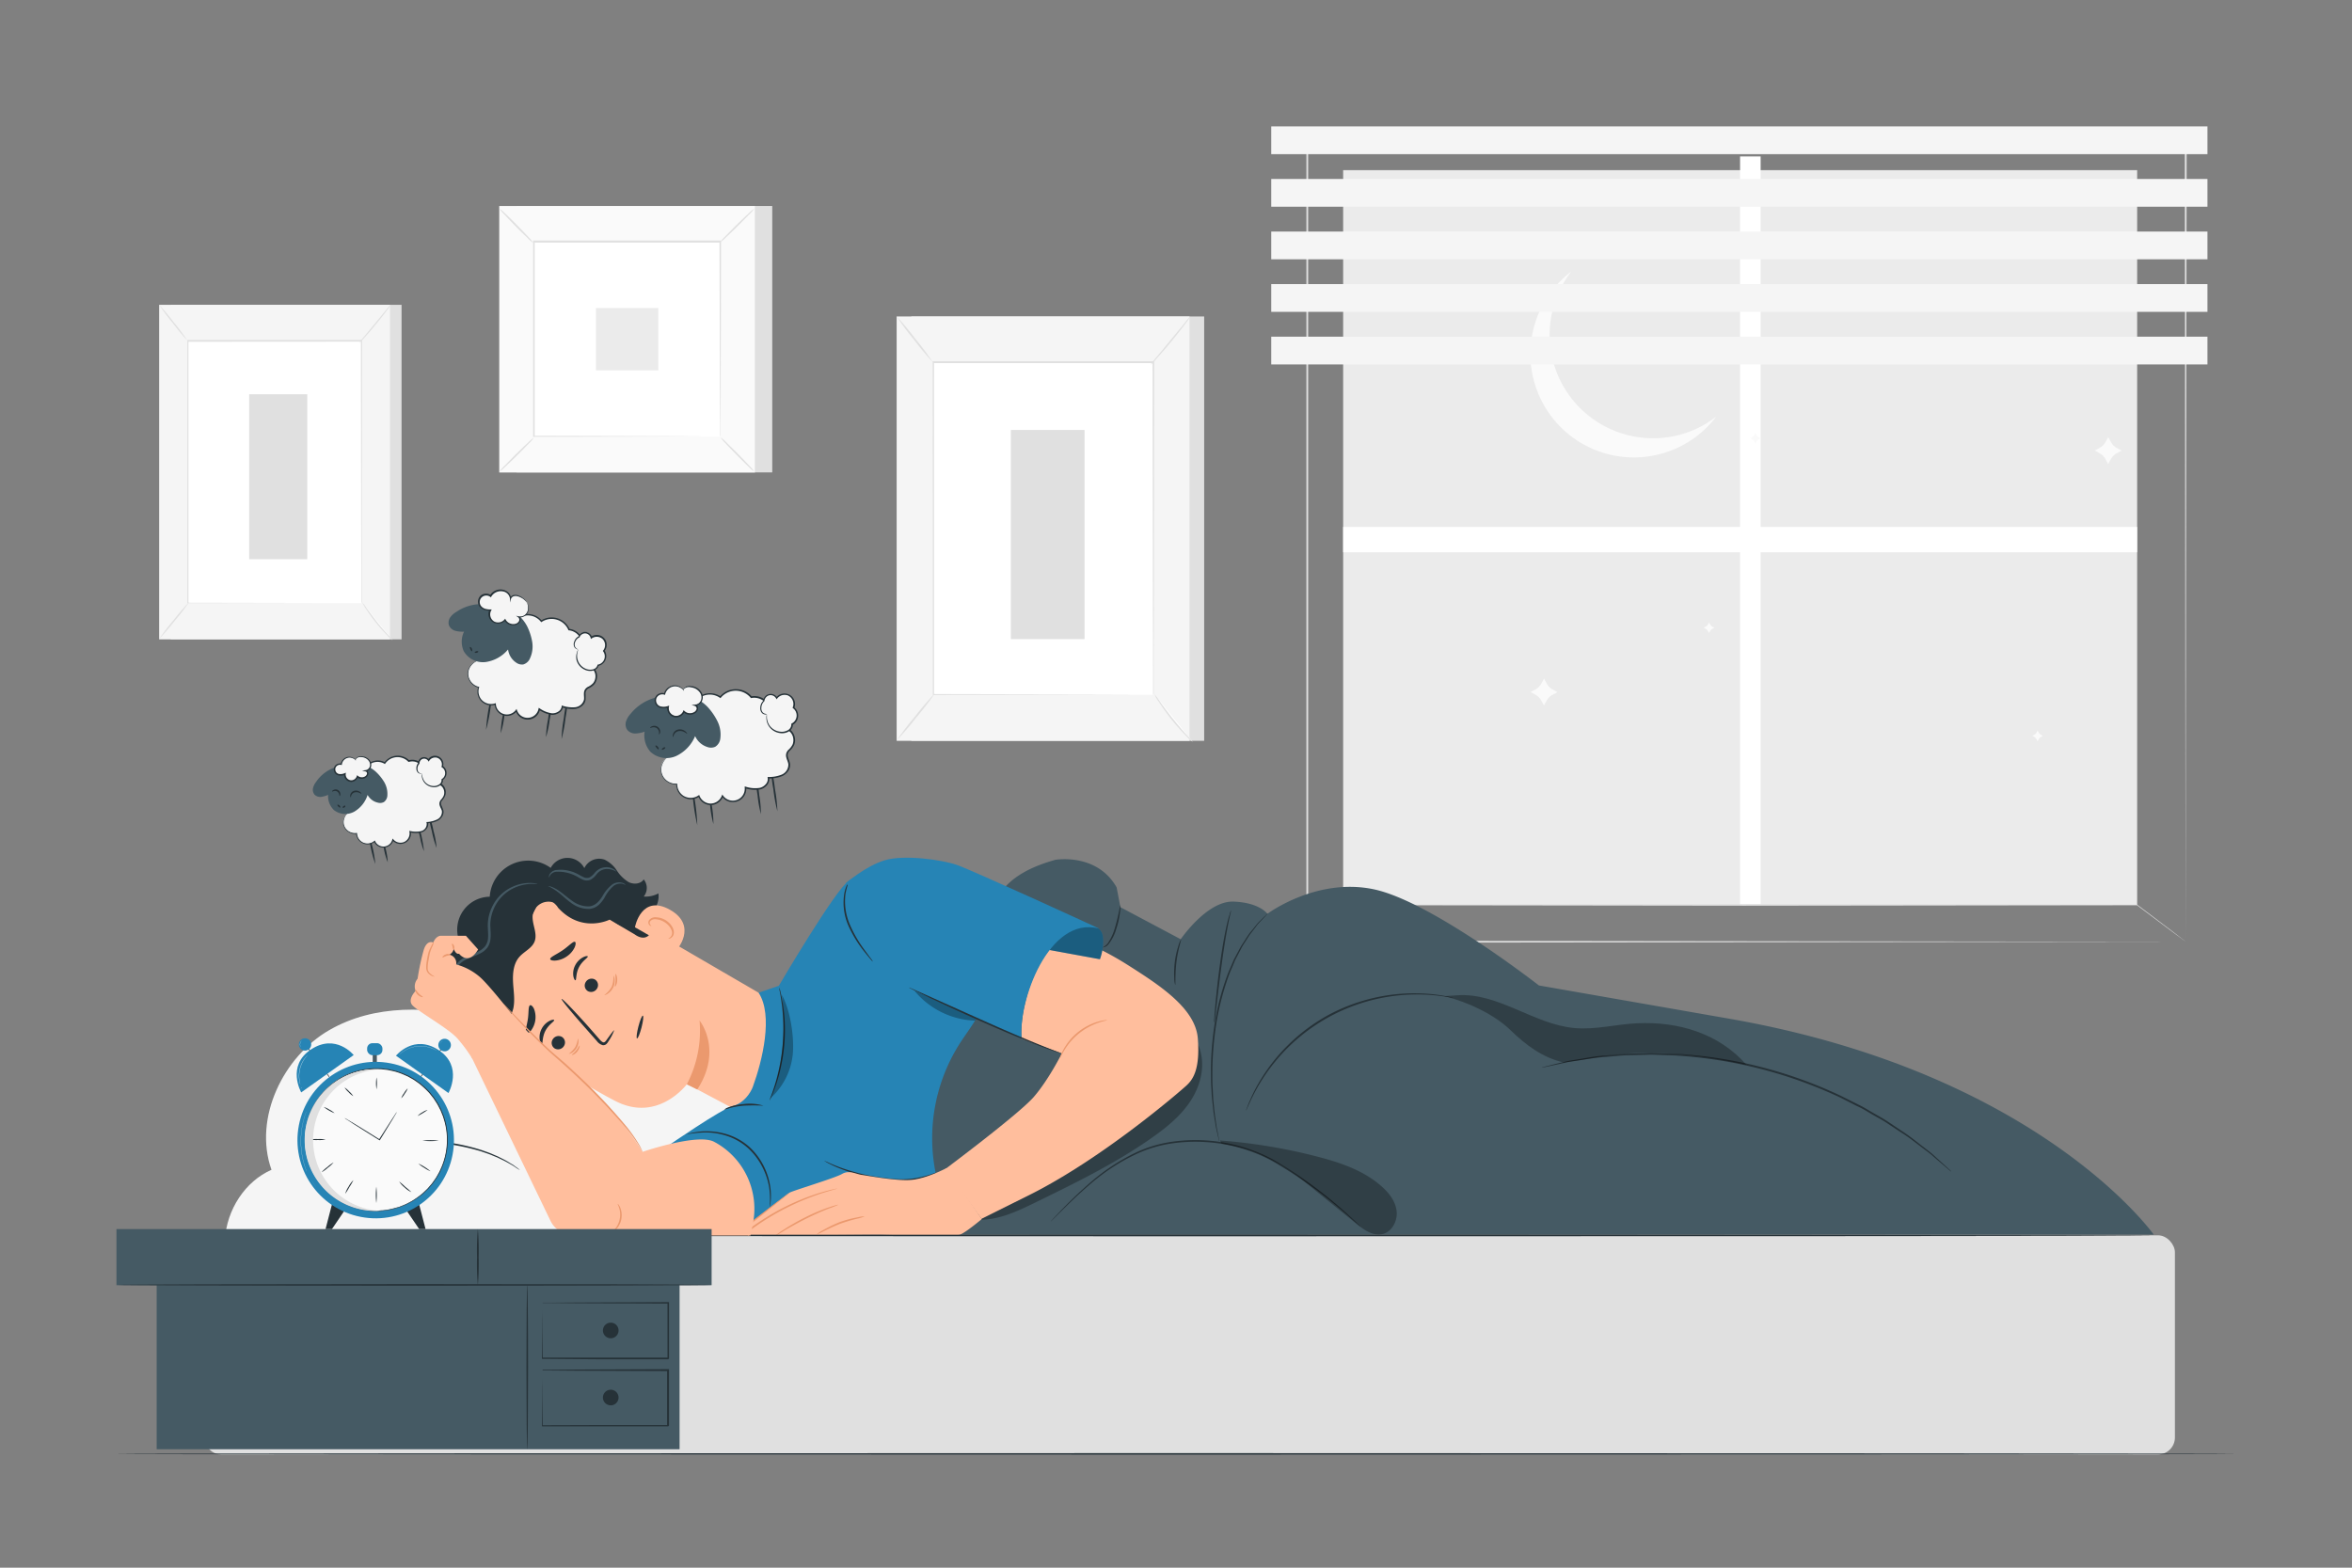 <svg xmlns="http://www.w3.org/2000/svg" viewBox="0 0 750 500"><rect x="0" y="0" width="750" height="500" fill="#808080" stroke="none"/><g id="freepik--background-complete--inject-55"><rect x="290.6" y="100.93" width="93.38" height="135.35" style="fill:#e0e0e0"></rect><rect x="285.92" y="100.93" width="93.38" height="135.35" style="fill:#f5f5f5"></rect><rect x="297.52" y="115.59" width="70.18" height="106.03" style="fill:#fff"></rect><path d="M367.7,221.63s0-.18,0-.52,0-.85,0-1.51c0-1.33,0-3.28,0-5.81,0-5.08,0-12.49-.06-21.84,0-18.7-.07-45.18-.11-76.36l.23.24-70.17,0h0l.25-.26c0,40,0,76.88,0,106l-.2-.21,51.08.11,14.11.05,3.71,0,1.28,0-1.24,0-3.67,0-14.06.05-51.21.11h-.2v-.2c0-29.16,0-66-.05-106v-.25h.26l70.17,0h.23v.23c-.05,31.24-.09,57.77-.11,76.51,0,9.33-.05,16.72-.07,21.79,0,2.51,0,4.45,0,5.77,0,.64,0,1.13,0,1.47S367.7,221.63,367.7,221.63Z" style="fill:#e0e0e0"></path><path d="M379.56,100.93a15.89,15.89,0,0,1-1.66,2.42c-1.09,1.45-2.63,3.42-4.38,5.56s-3.4,4-4.62,5.36a16,16,0,0,1-2,2.1,15.91,15.91,0,0,1,1.78-2.33l4.49-5.45,4.5-5.46A18.75,18.75,0,0,1,379.56,100.93Z" style="fill:#e0e0e0"></path><path d="M368.06,221.28a86.42,86.42,0,0,0,12.24,15.31" style="fill:#fff"></path><path d="M380.3,236.59a13.27,13.27,0,0,1-2.14-1.94,66.54,66.54,0,0,1-4.62-5.21,69.19,69.19,0,0,1-4.06-5.65,13,13,0,0,1-1.42-2.51,20.62,20.62,0,0,1,1.72,2.31c1,1.45,2.47,3.42,4.16,5.54s3.3,4,4.48,5.27A20.41,20.41,0,0,1,380.3,236.59Z" style="fill:#e0e0e0"></path><path d="M285.91,236.18l12.23-15.09" style="fill:#fff"></path><path d="M298.14,221.09a91.21,91.21,0,0,1-5.92,7.7,96,96,0,0,1-6.31,7.39,93.29,93.29,0,0,1,5.91-7.71A93,93,0,0,1,298.14,221.09Z" style="fill:#e0e0e0"></path><path d="M285.92,100.93a85.44,85.44,0,0,1,5.94,7.1,87.46,87.46,0,0,1,5.53,7.41,84.58,84.58,0,0,1-5.93-7.1A82.9,82.9,0,0,1,285.92,100.93Z" style="fill:#e0e0e0"></path><rect x="322.34" y="137.12" width="23.5" height="66.72" style="fill:#e0e0e0"></rect><rect x="54.44" y="97.22" width="73.61" height="106.7" style="fill:#e0e0e0"></rect><rect x="50.75" y="97.22" width="73.61" height="106.7" style="fill:#f5f5f5"></rect><rect x="59.9" y="108.78" width="55.32" height="83.59" style="fill:#fff"></rect><path d="M115.22,192.37s0-.15,0-.41,0-.67,0-1.19c0-1.05,0-2.59,0-4.58,0-4,0-9.85-.05-17.22,0-14.74-.06-35.61-.09-60.19l.18.18L59.9,109h0l.2-.2c0,31.53,0,60.6,0,83.59l-.16-.16,40.26.08,11.13,0,2.92,0c.66,0,1,0,1,0h-1l-2.89,0-11.09,0-40.36.09h-.16v-.16c0-23,0-52.06,0-83.59v-.2h55.7v.19c0,24.63-.07,45.54-.09,60.31,0,7.36,0,13.18,0,17.18,0,2,0,3.5,0,4.54V192C115.23,192.24,115.22,192.37,115.22,192.37Z" style="fill:#e0e0e0"></path><path d="M124.57,97.22a14,14,0,0,1-1.31,1.91c-.86,1.14-2.07,2.7-3.45,4.38s-2.68,3.17-3.64,4.23a12.29,12.29,0,0,1-1.62,1.65,14,14,0,0,1,1.4-1.84l3.55-4.3L123,99A14.46,14.46,0,0,1,124.57,97.22Z" style="fill:#e0e0e0"></path><path d="M115.5,192.1a68.38,68.38,0,0,0,9.65,12.06" style="fill:#fff"></path><path d="M125.15,204.16a10.5,10.5,0,0,1-1.68-1.53,52.31,52.31,0,0,1-3.64-4.1,54,54,0,0,1-3.21-4.46,11.89,11.89,0,0,1-1.12-2,14.85,14.85,0,0,1,1.36,1.82c.81,1.13,2,2.69,3.28,4.36s2.6,3.12,3.53,4.16A14.93,14.93,0,0,1,125.15,204.16Z" style="fill:#e0e0e0"></path><path d="M50.74,203.84l9.64-11.9" style="fill:#fff"></path><path d="M60.38,191.94A72.46,72.46,0,0,1,55.72,198a74.54,74.54,0,0,1-5,5.82,71.43,71.43,0,0,1,4.67-6.08A75.85,75.85,0,0,1,60.38,191.94Z" style="fill:#e0e0e0"></path><path d="M50.75,97.22a66.35,66.35,0,0,1,4.68,5.6,66.83,66.83,0,0,1,4.37,5.84,64.18,64.18,0,0,1-4.68-5.6A64.45,64.45,0,0,1,50.75,97.22Z" style="fill:#e0e0e0"></path><rect x="79.46" y="125.75" width="18.52" height="52.6" style="fill:#e0e0e0"></rect><rect x="428.3" y="54.27" width="253.19" height="234.34" style="fill:#ebebeb"></rect><path d="M696.94,300.31c0-2.57-.11-102.29-.27-257.73l.27.31L416.83,43h0l.32-.37c0,93,0,180.85,0,257.73l-.29-.34,280.14.34-280.14.33h-.28v-.33c0-76.88,0-164.78,0-257.73v-.37h.34l280.11.06h.26v.31C697,198,696.94,297.75,696.94,300.31Z" style="fill:#e0e0e0"></path><rect x="554.87" y="49.9" width="6.56" height="238.76" style="fill:#fff"></rect><rect x="550.85" y="45.5" width="8.08" height="253.19" transform="translate(382.8 726.99) rotate(-90)" style="fill:#fff"></rect><path d="M527.1,139.78A33,33,0,0,1,501,86.65a33,33,0,1,0,46.25,46.25A32.81,32.81,0,0,1,527.1,139.78Z" style="fill:#fafafa"></path><path d="M675,142.88l1.54.85-1.54.83a4.87,4.87,0,0,0-1.92,1.9l-.84,1.53-.84-1.54a4.76,4.76,0,0,0-1.89-1.91l-1.53-.85,1.53-.83a4.81,4.81,0,0,0,1.92-1.9l.84-1.53.84,1.54A4.7,4.7,0,0,0,675,142.88Z" style="fill:#fafafa"></path><path d="M495.1,219.9l1.53.85-1.54.83a4.78,4.78,0,0,0-1.91,1.9l-.85,1.53-.83-1.54a4.72,4.72,0,0,0-1.9-1.91l-1.53-.85,1.54-.83a4.78,4.78,0,0,0,1.91-1.9l.85-1.53.83,1.54A4.85,4.85,0,0,0,495.1,219.9Z" style="fill:#fafafa"></path><path d="M546.06,199.88l.6.34-.6.33a1.89,1.89,0,0,0-.76.75l-.33.6-.33-.61a2,2,0,0,0-.75-.75l-.61-.34.61-.33a1.93,1.93,0,0,0,.76-.74l.33-.61.33.61A1.81,1.81,0,0,0,546.06,199.88Z" style="fill:#fafafa"></path><path d="M650.83,234.39l.61.33-.61.33a1.81,1.81,0,0,0-.75.75l-.34.61-.33-.61a1.89,1.89,0,0,0-.75-.76l-.6-.33.6-.33a1.83,1.83,0,0,0,.76-.75l.33-.61.33.61A2,2,0,0,0,650.83,234.39Z" style="fill:#fafafa"></path><path d="M560.85,139.44l.6.33-.6.33a2,2,0,0,0-.76.75l-.33.61-.33-.61a2,2,0,0,0-.75-.76l-.61-.33.61-.33a1.89,1.89,0,0,0,.76-.75l.33-.6.33.6A1.89,1.89,0,0,0,560.85,139.44Z" style="fill:#fafafa"></path><rect x="405.37" y="107.38" width="298.54" height="8.85" style="fill:#f5f5f5"></rect><rect x="405.37" y="90.61" width="298.54" height="8.85" style="fill:#f5f5f5"></rect><rect x="405.37" y="73.85" width="298.54" height="8.85" style="fill:#f5f5f5"></rect><rect x="405.37" y="57.08" width="298.54" height="8.85" style="fill:#f5f5f5"></rect><rect x="405.37" y="40.32" width="298.54" height="8.85" style="fill:#f5f5f5"></rect><path d="M696.94,300.31s-.36-.24-1-.74l-3-2.21-11.51-8.64.08,0-125.32.15-127.87-.16.09,0-8.81,8.91-2.27,2.28c-.52.51-.79.75-.79.75s.24-.28.74-.8l2.22-2.33,8.72-9,0,0h.06l127.87-.16,125.32.15h0l0,0L693,297.24l2.94,2.27C696.61,300,696.94,300.31,696.94,300.31Z" style="fill:#e0e0e0"></path><rect x="164.75" y="65.71" width="81.5" height="84.96" style="fill:#e0e0e0"></rect><rect x="159.23" y="65.71" width="81.5" height="84.96" style="fill:#fafafa"></rect><path d="M240.76,150.69H159.2v-85h81.56Zm-81.5-.05h81.45V65.73H159.26Z" style="fill:#e0e0e0"></path><rect x="170.19" y="77.13" width="59.59" height="62.12" style="fill:#fff"></rect><path d="M170.19,139.66a9.82,9.82,0,0,1-1.47,1.71c-1,1-2.29,2.36-3.79,3.84s-2.88,2.79-3.9,3.73a9.47,9.47,0,0,1-1.72,1.43,9.5,9.5,0,0,1,1.46-1.7c1-1,2.3-2.37,3.8-3.85s2.89-2.8,3.9-3.73A8.83,8.83,0,0,1,170.19,139.66Z" style="fill:#e0e0e0"></path><path d="M229.78,139.51a10.14,10.14,0,0,1,1.71,1.47c1,1,2.36,2.29,3.84,3.79s2.79,2.87,3.72,3.89a9.31,9.31,0,0,1,1.44,1.72,9.73,9.73,0,0,1-1.71-1.46c-1-.95-2.36-2.29-3.84-3.8s-2.8-2.88-3.74-3.9A9.13,9.13,0,0,1,229.78,139.51Z" style="fill:#e0e0e0"></path><path d="M229.61,77.29a10.77,10.77,0,0,1,1.47-1.71c1-1,2.29-2.36,3.79-3.84s2.88-2.79,3.9-3.72a9.31,9.31,0,0,1,1.72-1.44A9.17,9.17,0,0,1,239,68.29c-1,1-2.29,2.36-3.79,3.84s-2.89,2.8-3.9,3.74A9,9,0,0,1,229.61,77.29Z" style="fill:#e0e0e0"></path><path d="M170,77.45A10.77,10.77,0,0,1,168.31,76c-1-1-2.36-2.29-3.84-3.79s-2.79-2.88-3.72-3.89a9.53,9.53,0,0,1-1.44-1.73A9.35,9.35,0,0,1,161,68c1,.95,2.37,2.29,3.85,3.79s2.8,2.89,3.74,3.9A9,9,0,0,1,170,77.45Z" style="fill:#e0e0e0"></path><path d="M229.61,139.25s0-.11,0-.31,0-.49,0-.86q0-1.17,0-3.36c0-2.94,0-7.22-.06-12.66,0-10.88-.07-26.37-.12-44.93l.23.23-59.42,0h0l.26-.26c0,22.8,0,44.13,0,62.12l-.22-.23,43,.12,12.08.05,3.2,0h.83l.28,0h-1.06l-3.16,0-12,.06-43.17.11H170v-.22c0-18,0-39.32,0-62.12v-.27h.27l59.42,0h.23v.23c0,18.62-.08,34.17-.11,45.08,0,5.42,0,9.68-.06,12.61,0,1.43,0,2.54,0,3.31,0,.36,0,.63,0,.84A1.45,1.45,0,0,1,229.61,139.25Z" style="fill:#e0e0e0"></path><rect x="190.04" y="98.25" width="19.88" height="19.88" style="fill:#ebebeb"></rect></g><g id="freepik--Character--inject-55"><path d="M231.49,351.13c-9.08-6.69-20.45-8.19-31.15-10.92-16-4.07-31.24-11.22-47.25-15.28s-33.64-4.74-48.14,3.64S80.7,356.51,86.57,373.1c-8.32,3.62-14.35,12.71-14.83,22.38L244.09,394C249.32,378.87,243.85,360.24,231.49,351.13Z" style="fill:#f5f5f5"></path><path d="M165.8,373.19a12,12,0,0,1-1.51-.95l-.79-.52-1-.56c-.7-.4-1.5-.86-2.43-1.28l-1.44-.7-1.6-.65c-1.1-.49-2.33-.85-3.6-1.31a71.13,71.13,0,0,0-8.52-2,86.32,86.32,0,0,0-8.71-1c-2.7-.11-5.13-.14-7.17,0-1,0-1.94.09-2.75.16s-1.51.11-2.07.19a13.47,13.47,0,0,1-1.78.14,10.49,10.49,0,0,1,1.75-.34c.57-.11,1.26-.19,2.07-.28s1.74-.18,2.76-.24a70.05,70.05,0,0,1,7.21-.07,76.88,76.88,0,0,1,8.78.93,64.93,64.93,0,0,1,8.58,2.1c1.28.47,2.51.85,3.61,1.36l1.61.69,1.44.73a21.55,21.55,0,0,1,2.41,1.37l1,.59.77.57A12.25,12.25,0,0,1,165.8,373.19Z" style="fill:#263238"></path><path d="M165.27,332.66a28.34,28.34,0,0,1-10-37.12l.68-1.31c8.16-13.59,24.26-14.26,37.63-5.74l54.79,31.89h0L244.09,359l-25-13.27s-9.15,12.39-22.72,5.5C189.83,347.93,176.89,340,165.27,332.66Z" style="fill:#ffbe9d"></path><path d="M219,345.85a36.92,36.92,0,0,0,4.07-20.37s7.53,9.23-.72,22Z" style="fill:#eb996e"></path><path d="M176.93,334.42a2.18,2.18,0,0,0,2.92-.84,2.08,2.08,0,0,0-.7-2.89,2.18,2.18,0,0,0-2.92.84A2.08,2.08,0,0,0,176.93,334.42Z" style="fill:#263238"></path><path d="M172.78,332.94c.37-.1.06-2.13,1.15-4.2s2.92-3,2.78-3.4c-.06-.17-.64-.16-1.46.25a5.93,5.93,0,0,0-2.54,2.56,5.71,5.71,0,0,0-.6,3.51C172.26,332.55,172.6,333,172.78,332.94Z" style="fill:#263238"></path><path d="M187.47,316.12a2.17,2.17,0,0,0,2.91-.84,2.08,2.08,0,0,0-.7-2.89,2.17,2.17,0,0,0-2.91.84A2.08,2.08,0,0,0,187.47,316.12Z" style="fill:#263238"></path><path d="M183.5,312.64c.37-.11.06-2.13,1.15-4.2s2.92-3,2.78-3.4c-.06-.17-.63-.17-1.46.25a5.93,5.93,0,0,0-2.54,2.56,5.68,5.68,0,0,0-.6,3.5C183,312.24,183.32,312.7,183.5,312.64Z" style="fill:#263238"></path><path d="M195.85,328.6c-.12-.07-1,1.1-2.37,3-.33.5-.7.94-1.11.84s-.9-.59-1.38-1.17l-3.21-3.67c-4.6-5.17-8.49-9.21-8.7-9s3.35,4.53,7.95,9.7L190.3,332a3.52,3.52,0,0,0,1.93,1.36,1.52,1.52,0,0,0,1.23-.47,4.38,4.38,0,0,0,.6-.83A15.49,15.49,0,0,0,195.85,328.6Z" style="fill:#263238"></path><path d="M183.37,300.41c-.57-.33-1.94,1.3-4,2.7s-4.05,2.17-3.92,2.82c.08.3.73.51,1.74.43a7.41,7.41,0,0,0,3.58-1.34,7.19,7.19,0,0,0,2.47-2.86C183.63,301.26,183.64,300.58,183.37,300.41Z" style="fill:#263238"></path><path d="M169,320.63c-.6.38-.35,2.26-.68,4.43s-1,3.94-.52,4.45c.24.22.81,0,1.44-.7a7.2,7.2,0,0,0,1-7.15C169.79,320.81,169.29,320.47,169,320.63Z" style="fill:#263238"></path><path d="M150.87,331.44a2.89,2.89,0,0,1-.76-3.76,6.19,6.19,0,0,1-1.89,1.41,2.1,2.1,0,0,1-2.22-.29c-.88-.87-.44-2.33-.21-3.55a7.82,7.82,0,0,0-.63-4.72c-1-2.11-2.89-3.65-4.11-5.64a10.11,10.11,0,0,1,5.36-14.84A10.51,10.51,0,0,1,156.17,286a12.28,12.28,0,0,1,19.47-9.17l1,11.06a5.12,5.12,0,0,0-6.73,3.65c-.52,2.93,1.65,6,.54,8.79-.86,2.15-3.33,3.13-4.85,4.88-1.85,2.11-2.14,5.17-2,8s.67,5.65.09,8.4a15.68,15.68,0,0,1-5.28,8.16A10,10,0,0,1,154.9,332,4.42,4.42,0,0,1,150.87,331.44Z" style="fill:#263238"></path><path d="M171.94,287.4l-19.33,38.84a19.68,19.68,0,0,1-3.56-9.07,33.9,33.9,0,0,1,2.88-20.67c3.18-6.32,17.51-15.06,24.21-17.33,5.36-1.81,8.34-.22,8.34-.22,5.28,2,9.47,7.8,13.78,11.48,2.22,1.9,9.27,7,9.27,7h0c-1.11,2.11-3.21,2-5.13.59l-8-4.71s-8.9,4.51-16.46-3.82C177.47,288.56,174.67,285.6,171.94,287.4Z" style="fill:#263238"></path><path d="M194.13,292.44c-5.92-5.36-12.42-10.81-20.31-12.07.17-.39.34-.79.52-1.18l.59-.31a6.07,6.07,0,0,1,11.4-2,5.24,5.24,0,0,1,6.44-2.71,9.79,9.79,0,0,1,3.94,3.49,11.85,11.85,0,0,0,3.77,3.69c1.59.79,3.82.62,4.79-.87a4.32,4.32,0,0,1,0,5.46,8.49,8.49,0,0,0,4.68-1c.49,3.39-1.81,6.58-4.51,8.68a8.24,8.24,0,0,1-5.55,2.13C197.63,295.55,195.8,294,194.13,292.44Z" style="fill:#263238"></path><path d="M202.48,295.75c0-.28,2.11-10.69,11.17-5.58s2.06,13.16,1.79,13S202.48,295.75,202.48,295.75Z" style="fill:#ffbe9d"></path><path d="M213.14,299.3c0-.05.2-.09.48-.29a1.85,1.85,0,0,0,.69-1.17c.18-1.15-.88-2.82-2.49-3.78a6,6,0,0,0-2.51-.84,2.1,2.1,0,0,0-1.88.51.91.91,0,0,0-.09,1.17c.18.27.39.31.38.37s-.26.11-.59-.18a1.17,1.17,0,0,1-.37-.67,1.43,1.43,0,0,1,.26-1,2.56,2.56,0,0,1,2.34-.85,6.16,6.16,0,0,1,2.83.87c1.8,1.09,3,3,2.62,4.52a2,2,0,0,1-1.06,1.31C213.37,299.41,213.14,299.34,213.14,299.3Z" style="fill:#eb996e"></path><path d="M199.5,282.27s-.22-.43-1-.7a3.87,3.87,0,0,0-3.29.55,12.05,12.05,0,0,0-3.13,3.77c-.94,1.48-2.26,3.05-4.25,3.19a8.59,8.59,0,0,1-5.25-1.67c-1.46-1-2.68-2.1-3.8-2.91-2.23-1.7-4-2-4-1.9a19.61,19.61,0,0,1,3.69,2.35c1.06.85,2.21,2,3.73,3.08a9.13,9.13,0,0,0,5.75,1.86,5.17,5.17,0,0,0,3-1.3,10.39,10.39,0,0,0,1.83-2.3,12.29,12.29,0,0,1,2.83-3.7,3.76,3.76,0,0,1,2.88-.72A9.79,9.79,0,0,1,199.5,282.27Z" style="fill:#455a64"></path><path d="M196.54,278s-.17-.33-.71-.7a4.51,4.51,0,0,0-2.62-.71,4.82,4.82,0,0,0-1.88.45,5.4,5.4,0,0,0-1.71,1.38,5.75,5.75,0,0,1-1.6,1.42,2.38,2.38,0,0,1-2.05-.14c-.73-.32-1.42-.79-2.18-1.14a11.29,11.29,0,0,0-2.23-.8,11.07,11.07,0,0,0-4-.3,2.88,2.88,0,0,0-2.33,1.42c-.3.62-.15,1-.11,1s.05-.37.38-.84a2.63,2.63,0,0,1,2.12-1,11.88,11.88,0,0,1,3.74.45,12.41,12.41,0,0,1,2.08.79c.69.33,1.36.8,2.19,1.17a3.16,3.16,0,0,0,2.72.12,6.24,6.24,0,0,0,1.82-1.64,4.27,4.27,0,0,1,3.06-1.76A5.94,5.94,0,0,1,196.54,278Z" style="fill:#455a64"></path><path d="M145.16,320.54c0,.06.86-.46.88-2a6.12,6.12,0,0,0-.64-2.5,8.38,8.38,0,0,1-.85-3.11,7.18,7.18,0,0,1,3.91-6.8c1.41-.75,3.07-1.19,4.71-2.06a6.7,6.7,0,0,0,2.23-1.8,5.74,5.74,0,0,0,1-2.78c.22-2-.16-3.81,0-5.52a13.21,13.21,0,0,1,1.36-4.76,12.91,12.91,0,0,1,5.9-5.88,14.17,14.17,0,0,1,5.55-1.41c1.36,0,2.13.06,2.14,0s-.19-.08-.55-.15a11.43,11.43,0,0,0-1.6-.16,13.47,13.47,0,0,0-5.78,1.22,13.17,13.17,0,0,0-6.32,6.05,13.53,13.53,0,0,0-1.49,5c-.2,1.84.17,3.71,0,5.49a4.86,4.86,0,0,1-.89,2.4,6.08,6.08,0,0,1-2,1.59c-1.51.81-3.19,1.28-4.68,2.09a7.53,7.53,0,0,0-3.34,3.41A8.07,8.07,0,0,0,144,313a8.69,8.69,0,0,0,1,3.26,6,6,0,0,1,.73,2.31A3,3,0,0,1,145.16,320.54Z" style="fill:#455a64"></path><path d="M205,323.93c.28.07.09,1.76-.43,3.77s-1.16,3.57-1.44,3.5-.08-1.76.43-3.76S204.71,323.86,205,323.93Z" style="fill:#263238"></path><path d="M184.3,331.26c.06,0,.19.32.18.89a4.29,4.29,0,0,1-.62,2.12,4.49,4.49,0,0,1-1.57,1.55c-.5.27-.86.32-.88.26a9.87,9.87,0,0,0,2-2.08A10,10,0,0,0,184.3,331.26Z" style="fill:#eb996e"></path><path d="M184.82,333.47c.14,0,0,1-.72,1.92s-1.72,1.19-1.76,1.06.69-.58,1.36-1.39S184.68,333.43,184.82,333.47Z" style="fill:#eb996e"></path><path d="M195.6,311.16c.06,0,.27.36.37,1.06a4.9,4.9,0,0,1-2.21,4.74c-.6.37-1,.45-1.06.39a8.37,8.37,0,0,0,2.38-2.66A8.64,8.64,0,0,0,195.6,311.16Z" style="fill:#eb996e"></path><path d="M196.27,310.58c.13-.06.6.85.55,2.07s-.59,2.1-.71,2,.15-.94.19-2.05A16,16,0,0,1,196.27,310.58Z" style="fill:#eb996e"></path><path d="M241.9,316.62l6.46-2.22s18-30.72,22.38-33.58,7.95-2,7.95-2S344.9,313.11,344,314.21s-11.22,77-11.22,77l-93.55-1-26.12-24.83s17-11.74,20.54-12.62,5.72-4.24,6.42-6.15C243.11,338.29,246.63,323.81,241.9,316.62Z" style="fill:#2684B5"></path><path d="M245.4,351a7.89,7.89,0,0,1,.45-1.38c.33-.87.77-2.14,1.26-3.72s1-3.5,1.44-5.64a59.5,59.5,0,0,0,1.21-14.17c-.08-2.19-.25-4.16-.47-5.8s-.42-3-.6-3.89a8,8,0,0,1-.21-1.43,7.19,7.19,0,0,1,.41,1.39c.24.9.51,2.23.77,3.88a53.09,53.09,0,0,1,.58,5.83A54.7,54.7,0,0,1,249,340.35a54.44,54.44,0,0,1-1.56,5.65c-.54,1.58-1,2.84-1.42,3.69A7.25,7.25,0,0,1,245.4,351Z" style="fill:#263238"></path><path d="M243.48,352.65a59.82,59.82,0,0,0-6.37,0,25.8,25.8,0,0,0-4.41.76,17.73,17.73,0,0,1-1.8.53,4.47,4.47,0,0,1,1.69-.88,18.47,18.47,0,0,1,4.48-.93A15.19,15.19,0,0,1,243.48,352.65Z" style="fill:#263238"></path><path d="M270.7,281.12a23.6,23.6,0,0,0-1.1,4,19,19,0,0,0,1.35,9.67,40.93,40.93,0,0,0,5,8.55l1.79,2.44a4.19,4.19,0,0,1,.61.94,4.83,4.83,0,0,1-.77-.81c-.47-.54-1.13-1.34-1.93-2.35a37.12,37.12,0,0,1-5.22-8.58,18.29,18.29,0,0,1-1.22-9.92,11.63,11.63,0,0,1,.91-2.92A4.32,4.32,0,0,1,270.7,281.12Z" style="fill:#263238"></path><path d="M245.44,385.1a29,29,0,0,0-.14-6.15,21.9,21.9,0,0,0-2-6.34,21.32,21.32,0,0,0-4.84-6.49,19,19,0,0,0-7-3.94,21.66,21.66,0,0,0-6.56-1,35.27,35.27,0,0,0-6.13.67,1.37,1.37,0,0,1,.41-.15,12.23,12.23,0,0,1,1.19-.33,22.13,22.13,0,0,1,11.23.34,19.11,19.11,0,0,1,7.25,4,21.16,21.16,0,0,1,4.92,6.67,21.47,21.47,0,0,1,1.9,6.5,19.55,19.55,0,0,1,.06,4.56c0,.53-.14.94-.18,1.22A1.16,1.16,0,0,1,245.44,385.1Z" style="fill:#263238"></path><path d="M303.5,371.29a1.66,1.66,0,0,1-.32.29c-.23.17-.55.45-1,.74a21.59,21.59,0,0,1-4.08,2.11,32.45,32.45,0,0,1-6.56,1.83,28.59,28.59,0,0,1-8.34.1,58.82,58.82,0,0,1-14.72-3.43,40.48,40.48,0,0,1-4.19-1.85c-.49-.24-.85-.47-1.09-.61s-.37-.23-.36-.25a16.44,16.44,0,0,1,1.54.67c1,.45,2.42,1.05,4.23,1.7a63.82,63.82,0,0,0,14.64,3.25,29.56,29.56,0,0,0,8.21,0,34.17,34.17,0,0,0,6.51-1.7,25.75,25.75,0,0,0,4.11-1.94A12.86,12.86,0,0,1,303.5,371.29Z" style="fill:#263238"></path><g style="opacity:0.3"><path d="M313.28,325.5a26.22,26.22,0,0,1-21.72-9.56Z"></path></g><g style="opacity:0.3"><path d="M245.57,350.37A21.83,21.83,0,0,0,252.82,336c.48-6.16-1.08-14.42-3.49-18.65C249.33,317.35,252,336,245.57,350.37Z"></path></g><path d="M306.09,393.75,298.33,374a56.28,56.28,0,0,1,7.51-40.86c2.68-4.24,6-8.17,7.68-12.88,4.06-11.1-1.21-24.62,5-34.69,3.79-6.19,11-9.36,18-11.34,0,0,13.24-2.32,19.55,8.8l1.2,6.31,19.23,10.22s8.41-12.32,16.83-12,10.81,3.9,10.81,3.9,15.63-11.72,34-7.81,52.58,30.65,52.58,30.65l60.77,10.62c98.88,17.32,135.28,68.84,135.28,68.84" style="fill:#455a64"></path><g style="opacity:0.3"><path d="M311.89,389c6.39.24,12.44-2.63,18.19-5.44,12.77-6.23,25.6-12.49,37.22-20.67,4.63-3.26,9.12-6.89,12.25-11.61s4.74-10.68,3.2-16.13a7.44,7.44,0,0,0-3.32-4.75c-2.52-1.32-5.6-.2-8.09,1.16-5.55,3.05-10.33,7.28-15.06,11.48q-17.13,15.22-34.12,30.59c-4.58,4.14-9.38,8.67-10.8,14.68"></path></g><path d="M433.8,391.19s-.09-.05-.24-.18l-.66-.58-2.51-2.23c-2.2-1.92-5.39-4.68-9.54-7.84a144.5,144.5,0,0,0-15.23-10.12,51.14,51.14,0,0,0-21.35-6,52.25,52.25,0,0,0-11.53.59A40.6,40.6,0,0,0,362.49,368a64.64,64.64,0,0,0-15.22,10c-3.95,3.4-6.93,6.39-9,8.43l-2.39,2.37-.63.6-.23.2s.06-.09.19-.23l.59-.65,2.32-2.43c2-2.09,5-5.12,8.92-8.57a64.29,64.29,0,0,1,15.26-10.17,40.79,40.79,0,0,1,10.37-3.23,52.44,52.44,0,0,1,33.19,5.45,138.37,138.37,0,0,1,15.23,10.25c4.13,3.2,7.29,6,9.44,8,1.08,1,1.9,1.77,2.45,2.31l.63.61C433.74,391.11,433.81,391.18,433.8,391.19Z" style="fill:#263238"></path><path d="M388.81,364.08a4.33,4.33,0,0,1-.21-.76c-.13-.55-.3-1.29-.51-2.2l-.36-1.6c-.09-.59-.2-1.23-.31-1.92-.24-1.38-.5-2.94-.66-4.69-.1-.88-.2-1.8-.3-2.75s-.12-2-.18-3c-.17-2.06-.12-4.27-.15-6.6a101.74,101.74,0,0,1,1.36-15.05,83.13,83.13,0,0,1,3.91-14.6c.41-1.09.89-2.12,1.32-3.14.21-.5.43-1,.64-1.49s.49-.95.72-1.41l1.41-2.64c.46-.84,1-1.59,1.47-2.34s.92-1.45,1.39-2.09,1-1.2,1.41-1.75l1.22-1.51c.4-.45.8-.82,1.15-1.17l1.61-1.58a5.67,5.67,0,0,1,.59-.53,4.47,4.47,0,0,1-.52.6c-.38.42-.89,1-1.54,1.65-.33.36-.72.74-1.11,1.19s-.76,1-1.18,1.54L398.62,298c-.46.63-.87,1.36-1.35,2.09s-1,1.5-1.43,2.33-.9,1.73-1.37,2.65c-.23.46-.49.91-.71,1.39l-.62,1.5c-.42,1-.89,2-1.29,3.12A86.14,86.14,0,0,0,388,325.62a106.49,106.49,0,0,0-1.39,15c0,2.31-.05,4.51.1,6.57.05,1,.1,2,.15,3s.18,1.86.26,2.74c.14,1.74.38,3.31.58,4.68.1.69.19,1.33.28,1.92s.21,1.12.31,1.61c.17.92.31,1.66.41,2.21A4.09,4.09,0,0,1,388.81,364.08Z" style="fill:#263238"></path><path d="M387.15,326.18a7.75,7.75,0,0,1,.05-1.43c.06-.92.16-2.25.31-3.89.3-3.27.76-7.79,1.43-12.76s1.43-9.46,2.15-12.68c.36-1.6.7-2.89,1-3.78a8.69,8.69,0,0,1,.46-1.35,6.94,6.94,0,0,1-.26,1.4c-.2.9-.49,2.2-.8,3.81-.63,3.22-1.33,7.7-2,12.67s-1.18,9.47-1.57,12.73c-.19,1.56-.36,2.86-.48,3.87A7.53,7.53,0,0,1,387.15,326.18Z" style="fill:#263238"></path><path d="M463.42,318.26a4.55,4.55,0,0,1-.83-.11c-.54-.07-1.33-.25-2.36-.37a57.87,57.87,0,0,0-8.73-.6,58.52,58.52,0,0,0-52.84,34.17c-.45.93-.73,1.69-1,2.18a4.34,4.34,0,0,1-.36.75,4.67,4.67,0,0,1,.26-.79c.2-.51.45-1.28.88-2.22a52.83,52.83,0,0,1,4.1-7.79,57.84,57.84,0,0,1,21-19.73,58.2,58.2,0,0,1,15-5.58,57.24,57.24,0,0,1,13-1.36,53.2,53.2,0,0,1,8.76.77c1,.15,1.81.36,2.35.47A5,5,0,0,1,463.42,318.26Z" style="fill:#263238"></path><path d="M374.75,314.15a7.24,7.24,0,0,1-.31-2.16,28.5,28.5,0,0,1,1.35-10.43,7,7,0,0,1,.85-2c.15.05-1,3.18-1.49,7.23S374.91,314.14,374.75,314.15Z" style="fill:#263238"></path><path d="M622.21,373.71l-.29-.22-.81-.69L618,370.14l-2.23-1.93c-.84-.69-1.79-1.37-2.79-2.14-2-1.5-4.24-3.34-6.93-5q-2-1.31-4.15-2.75c-1.45-1-3-1.79-4.65-2.74s-3.25-2-5.06-2.79L586.7,350a143.85,143.85,0,0,0-52.58-13.36l-6.13-.22a28.89,28.89,0,0,0-2.94,0l-2.84.07c-1.86.07-3.67.05-5.39.19l-5,.44c-3.18.19-6,.75-8.49,1.11-1.25.2-2.41.34-3.47.54l-2.89.64-4,.86-1,.21a2,2,0,0,1-.36,0,1.56,1.56,0,0,1,.34-.1l1-.27,4-1,2.88-.68c1.06-.22,2.22-.38,3.47-.59,2.49-.38,5.32-1,8.5-1.19l5-.47c1.73-.15,3.54-.14,5.41-.22l2.85-.08a29.06,29.06,0,0,1,3,0l6.14.2a141.94,141.94,0,0,1,52.76,13.4l5.5,2.76c1.81.84,3.43,1.91,5.06,2.83s3.2,1.81,4.65,2.77l4.15,2.79c2.68,1.71,4.89,3.57,6.9,5.1,1,.78,1.94,1.48,2.77,2.17l2.21,2,3,2.74.78.72C622.13,373.61,622.22,373.7,622.21,373.71Z" style="fill:#263238"></path><g style="opacity:0.3"><path d="M445.33,386.05c-.45-3.14-2.58-5.79-5-7.87-5.74-5-13.19-7.47-20.54-9.36A176.33,176.33,0,0,0,389,363.74l.55,1c5,.91,9.63,2,13.76,4.08s7.43,3.79,11,6.71l18.13,14.7c2.44,2,5.4,4.1,8.46,3.35S445.79,389.19,445.33,386.05Z"></path></g><g style="opacity:0.3"><path d="M521.92,326.37c-6.64.32-13.22,2.11-19.83,1.52-12.95-1.17-24.29-11.31-37.26-10.46l-4.32.28c7.83,1.93,16.15,6,21.14,10.84s10.26,8.8,17.05,10.33c0,0,6.8-1,11.51-1.84,15.19-2.56,30.8-.88,46.7,2.56C548.07,329.6,535.24,325.72,521.92,326.37Z"></path></g><path d="M351.53,302.19a5.17,5.17,0,0,0,1.71-1.32,16.93,16.93,0,0,0,2.24-4.81,63,63,0,0,0,1.72-7.41,7.52,7.52,0,0,1-.05,2.26,25.21,25.21,0,0,1-1.18,5.31,14.28,14.28,0,0,1-2.45,4.89A2.7,2.7,0,0,1,351.53,302.19Z" style="fill:#263238"></path><path d="M325.77,331.32,338.58,336s-4.19,8.4-8.94,13.87-28.22,23-28.22,23L313,388.72l16.06-8c23-11.68,47.06-32.47,49.25-34.48s4.38-5.29,3.65-15-12.41-17.15-22.44-23.53a101.41,101.41,0,0,0-19.7-9.63s-6.44,3.67-10.56,14.19C324.86,323.62,325.77,331.32,325.77,331.32Z" style="fill:#ffbe9d"></path><path d="M301.83,372.55s-6.11,3.22-10.88,3.74-14.4-1.34-16.19-1.57-3.95-1.64-6.27-.29-16.11,5.44-16.78,6-11.71,9-12.46,9.78a2,2,0,0,0-.45,1.79l-.05.44c-.66,1.27.09,1.67.09,1.67l41.37-.32s24,.67,25.88,0,7-5,7-5Z" style="fill:#ffbe9d"></path><path d="M251.71,380.39a6.82,6.82,0,0,1-1,.91l-2.94,2.4-4.5,3.6-2.72,2.16-.72.58-.37.29a1,1,0,0,0-.24.3,3.22,3.22,0,0,0-.21,1.74l-.4-.17c1.66-1.25,3.49-2.53,5.45-3.75a73.32,73.32,0,0,1,15.86-7.52c2.13-.72,3.9-1.16,5.12-1.47l1.42-.3a1.44,1.44,0,0,1,.5-.07,3,3,0,0,1-.48.17l-1.39.4c-1.2.36-2.94.86-5.05,1.62a79.49,79.49,0,0,0-15.71,7.61c-1.94,1.22-3.76,2.48-5.41,3.71l-.36.27,0-.43a3.54,3.54,0,0,1,.27-2.05,1.61,1.61,0,0,1,.35-.43l.37-.29.73-.56L243,387l4.58-3.52c1.25-.93,2.26-1.7,3-2.28A8.75,8.75,0,0,1,251.71,380.39Z" style="fill:#eb996e"></path><path d="M267.36,384.24a29.41,29.41,0,0,1-3.05,1.21c-1.89.74-4.46,1.84-7.22,3.22s-5.2,2.77-6.94,3.79a23.15,23.15,0,0,1-2.87,1.61,18.28,18.28,0,0,1,2.67-1.92,72.86,72.86,0,0,1,6.91-3.94,59.65,59.65,0,0,1,7.32-3.1c1-.33,1.75-.57,2.31-.7A2.79,2.79,0,0,1,267.36,384.24Z" style="fill:#eb996e"></path><path d="M275.76,387.91a9.77,9.77,0,0,1-2.31.75,53.56,53.56,0,0,0-5.57,1.66c-2.09.83-3.95,1.77-5.29,2.4a15.1,15.1,0,0,1-2.19,1,8.7,8.7,0,0,1,2-1.35,46.21,46.21,0,0,1,5.28-2.57,35.64,35.64,0,0,1,5.67-1.53A13.79,13.79,0,0,1,275.76,387.91Z" style="fill:#eb996e"></path><path d="M353.06,325.35c0,.09-1.11.26-2.82.84a20.82,20.82,0,0,0-6.14,3.39,20.51,20.51,0,0,0-4.63,5.27c-.93,1.54-1.34,2.6-1.43,2.57a2.64,2.64,0,0,1,.22-.77,12.67,12.67,0,0,1,.9-2,18.51,18.51,0,0,1,11-8.82,12.81,12.81,0,0,1,2.13-.45A2.24,2.24,0,0,1,353.06,325.35Z" style="fill:#eb996e"></path><rect x="65.03" y="393.99" width="628.5" height="69.9" rx="5.41" style="fill:#e0e0e0"></rect><path d="M71.86,394c0-.15,137.64-.24,307.4-.22s307.42.16,307.42.3-137.61.24-307.42.22S71.86,394.13,71.86,394Z" style="fill:#263238"></path><path d="M238.71,394.07c-.12.06-.45-.25-.53-.84a.89.89,0,0,1,.22-.75c.16-.15.32-.14.35-.08a3.23,3.23,0,0,0-.05.78C238.75,393.6,238.85,394,238.71,394.07Z" style="fill:#eb996e"></path><path d="M152.46,302.82l-3.88-4.35h-8.25s-1.4.15-2.17,2.17c0,0-1.87-1.08-3,2.18a75.54,75.54,0,0,0-2,9.33,3.79,3.79,0,0,0-.62,3.89s-2.65,2.65-1.09,4.51S143,328,145.78,331.13a46.19,46.19,0,0,1,4.82,6.53L166,327s-9.18-11.93-12.76-15.2a19.06,19.06,0,0,0-7.77-4.2,2.74,2.74,0,0,0-2.18-3.11,2.71,2.71,0,0,0,1.4-1.86s.62,1.86,1.71,1.55C146.4,304.22,149.35,308.11,152.46,302.82Z" style="fill:#ffbe9d"></path><path d="M175.42,389.11l-25.17-52.17,15.4-10.62s11.56,12.39,18.81,17.56,16.39,16.79,20.43,23.49c0,0,17.53-6,22.82-3.21l.57.31A24.22,24.22,0,0,1,240,390.71l-.72,3.36H183A8.41,8.41,0,0,1,175.42,389.11Z" style="fill:#ffbe9d"></path><path d="M204.89,367.37c-.06,0-.43-.81-1.3-2.2a55.76,55.76,0,0,0-4.12-5.59A201.82,201.82,0,0,0,183.57,343c-1.64-1.53-3.24-3-4.83-4.41s-3.15-2.73-4.55-4.08c-2.84-2.68-5.28-5.2-7.31-7.33s-3.63-3.9-4.72-5.13c-.51-.59-.93-1.06-1.24-1.43a3.43,3.43,0,0,1-.41-.53,3.71,3.71,0,0,1,.48.46l1.32,1.36,4.84,5c2.06,2.1,4.52,4.59,7.36,7.24,1.42,1.34,3,2.66,4.57,4s3.21,2.89,4.85,4.43a176.75,176.75,0,0,1,15.82,16.7,48.73,48.73,0,0,1,4,5.71,13.51,13.51,0,0,1,.86,1.69A3.43,3.43,0,0,1,204.89,367.37Z" style="fill:#eb996e"></path><path d="M138.55,311.5a3.31,3.31,0,0,1-1.72-.82,2.59,2.59,0,0,1-.93-1.93,12.43,12.43,0,0,1,.23-2.52c.15-.88.31-1.68.5-2.46a11.9,11.9,0,0,1,.83-1.89,14,14,0,0,1,.88-1.65,4.49,4.49,0,0,1-.55,1.8,17,17,0,0,0-.69,1.87c-.16.71-.31,1.57-.46,2.42a13.6,13.6,0,0,0-.26,2.42,2.25,2.25,0,0,0,.7,1.67C137.89,311.15,138.6,311.42,138.55,311.5Z" style="fill:#eb996e"></path><path d="M143.66,304.56c0,.14-.63.11-1.3.33s-1.15.57-1.27.47.29-.71,1.11-1S143.71,304.43,143.66,304.56Z" style="fill:#eb996e"></path><path d="M144.17,301c.11-.09.51.25.65.84s0,1.08-.19,1.05-.19-.44-.31-.92S144.05,301.09,144.17,301Z" style="fill:#eb996e"></path><path d="M134.88,318c0,.14-.92,0-1.68-.73s-.86-1.67-.72-1.68.44.67,1.09,1.32S134.92,317.89,134.88,318Z" style="fill:#eb996e"></path><path d="M195.05,393.11c-.05-.07.44-.39,1-1.08a7.17,7.17,0,0,0,1.42-6.65c-.26-.87-.57-1.36-.5-1.41s.48.39.85,1.29a6.59,6.59,0,0,1-1.5,7C195.64,393,195.07,393.16,195.05,393.11Z" style="fill:#eb996e"></path><path d="M349.17,295.72s2.53.2,2.57,4a16.38,16.38,0,0,1-1,6.22L334.69,303A12.47,12.47,0,0,1,349.17,295.72Z" style="fill:#2684B5"></path><g style="opacity:0.3"><path d="M349.17,295.72s2.53.2,2.57,4a16.38,16.38,0,0,1-1,6.22L334.69,303A12.47,12.47,0,0,1,349.17,295.72Z"></path></g><path d="M269.8,281.64s6.12-5.38,12.31-7.26,18.2-.19,23.07,1.5,45.77,20.41,45.19,20.26c-15.93-4.19-25.79,23.32-24.6,35.18l-31.92-14.49Z" style="fill:#2684B5"></path><path d="M338.58,336a1.85,1.85,0,0,1-.53-.12l-1.48-.45c-1.28-.43-3.11-1.08-5.36-1.94-4.49-1.72-10.61-4.3-17.32-7.27s-12.74-5.77-17.08-7.82l-5.13-2.47-1.39-.69a2.62,2.62,0,0,1-.47-.28,2.84,2.84,0,0,1,.52.18l1.42.61,5.2,2.31,17.14,7.68c6.7,3,12.8,5.6,17.25,7.41,2.22.9,4,1.6,5.29,2.08l1.45.55A2.42,2.42,0,0,1,338.58,336Z" style="fill:#263238"></path></g><g id="freepik--Floor--inject-55"><path d="M713.48,463.72c0,.15-151.56.26-338.46.26s-338.5-.11-338.5-.26,151.53-.26,338.5-.26S713.48,463.58,713.48,463.72Z" style="fill:#263238"></path></g><g id="freepik--Sheep--inject-55"><path d="M247.9,258.73a49.11,49.11,0,0,1-1.29-7,49.61,49.61,0,0,1-.78-7.07,49.08,49.08,0,0,1,1.29,7A49.55,49.55,0,0,1,247.9,258.73Z" style="fill:#263238"></path><path d="M222.35,263.17a63.07,63.07,0,0,1-1.32-7.91,63.45,63.45,0,0,1-.8-8,61,61,0,0,1,1.32,7.91A63.45,63.45,0,0,1,222.35,263.17Z" style="fill:#263238"></path><path d="M227.49,262.83a35.43,35.43,0,0,1-1.05-5.92,33.47,33.47,0,0,1-.53-6,35.43,35.43,0,0,1,1.05,5.92A33.47,33.47,0,0,1,227.49,262.83Z" style="fill:#263238"></path><path d="M242.64,259.67a37.18,37.18,0,0,1-1.07-6.05,37.47,37.47,0,0,1-.55-6.11,36.64,36.64,0,0,1,1.07,6A36.26,36.26,0,0,1,242.64,259.67Z" style="fill:#263238"></path><path d="M213.39,241.13a4.68,4.68,0,0,0,2.35,8.91,4.47,4.47,0,0,0,7.06,3.84,4,4,0,0,0,7.52,0,4,4,0,0,0,7.33-2.73,9.63,9.63,0,0,0,4.72.35c1.55-.42,2.92-1.93,2.59-3.49a10.85,10.85,0,0,0,4.39-.77,3.76,3.76,0,0,0,2.27-3.55c-.14-1.15-1-2.25-.7-3.37.22-.83,1-1.36,1.54-2a4,4,0,0,0-1.21-5.71,4.75,4.75,0,0,0-5.84-6.89,5.19,5.19,0,0,0-5.88-3.37,6.41,6.41,0,0,0-9.84,0,5.86,5.86,0,0,0-8.06,1.35,7.83,7.83,0,0,0-9.55,10.75,4.44,4.44,0,0,0-2.56,4.16c.21,1.72,2.39,3,3.81,2" style="fill:#f5f5f5"></path><path d="M213.33,240.65a1.51,1.51,0,0,1-.61.32,2.41,2.41,0,0,1-1.94-.36,3,3,0,0,1-1-1.06,2.77,2.77,0,0,1-.31-1.76,4.83,4.83,0,0,1,2.59-3.46l-.06.18a8,8,0,0,1,9.73-11l-.24.09a6.08,6.08,0,0,1,8.38-1.42l-.31,0a6.66,6.66,0,0,1,10.2,0l-.24-.08a5.43,5.43,0,0,1,6.17,3.54l-.34-.16a5,5,0,0,1,6.16,7.26l-.1-.37a4,4,0,0,1,2,2.7,4.16,4.16,0,0,1-.16,2.49,5.86,5.86,0,0,1-1.46,1.93,1.87,1.87,0,0,0-.54,1.91c.16.71.56,1.41.68,2.24a3.39,3.39,0,0,1-.63,2.34,4.69,4.69,0,0,1-1.82,1.52,11,11,0,0,1-4.45.78l.24-.3a3,3,0,0,1-.73,2.48,4.15,4.15,0,0,1-2.14,1.32,10.08,10.08,0,0,1-4.75-.37l.3-.26a4.27,4.27,0,0,1-7.75,2.87l.38-.05a4.19,4.19,0,0,1-7.9,0l.29.1a4.65,4.65,0,0,1-7.32-4l.16.15a5,5,0,0,1-4.65-2.64,4.6,4.6,0,0,1-.07-4,4.86,4.86,0,0,1,1.59-2,2.93,2.93,0,0,1,.77-.41s-.26.13-.72.48a4.87,4.87,0,0,0-1.49,2,4.43,4.43,0,0,0,.13,3.85,4.75,4.75,0,0,0,4.41,2.46h.17V250a4.46,4.46,0,0,0,2,3.82,4.37,4.37,0,0,0,4.8-.14l.21-.14.08.24a3.93,3.93,0,0,0,3.4,2.51,3.88,3.88,0,0,0,3.73-2.5l.14-.39.25.34a3.81,3.81,0,0,0,6.91-2.57l0-.34.33.08a9.49,9.49,0,0,0,4.51.36,3.57,3.57,0,0,0,1.88-1.17,2.43,2.43,0,0,0,.62-2l-.07-.29H245a10.65,10.65,0,0,0,4.24-.74,3.47,3.47,0,0,0,2.15-3.33c-.09-.71-.47-1.39-.66-2.19a2.52,2.52,0,0,1,0-1.28,2.84,2.84,0,0,1,.66-1.1,5.43,5.43,0,0,0,1.37-1.78,3.75,3.75,0,0,0,.14-2.18,3.54,3.54,0,0,0-1.72-2.35l-.25-.12.15-.24A4.5,4.5,0,0,0,245.5,226l-.25.11-.09-.27a4.94,4.94,0,0,0-5.57-3.21l-.15,0-.1-.12a6.18,6.18,0,0,0-9.47,0l-.14.16-.18-.13a5.64,5.64,0,0,0-7.75,1.29l-.09.13-.15,0a7.78,7.78,0,0,0-8.71,2.93,7.92,7.92,0,0,0-.65,7.56l.05.12-.11.06a4.6,4.6,0,0,0-2.51,3.25,2.67,2.67,0,0,0,1.22,2.67,2.38,2.38,0,0,0,1.85.41A3.91,3.91,0,0,0,213.33,240.65Z" style="fill:#263238"></path><path d="M244.5,227.89a4.87,4.87,0,0,0,5.49,5.73c1.32-.19,2.7-1.24,2.55-2.57a3.13,3.13,0,0,0,.44-5.28,3.12,3.12,0,0,0-5.37-3.08,2.19,2.19,0,0,0-4.09,1,3,3,0,0,0-.92,2.65A1.7,1.7,0,0,0,244.5,227.89Z" style="fill:#f5f5f5"></path><path d="M244.5,227.89a.88.88,0,0,1-.4,0,1.77,1.77,0,0,1-1.07-.43,2.18,2.18,0,0,1-.59-1.73,3.14,3.14,0,0,1,1-2.26l-.06.13a2.39,2.39,0,0,1,4.47-1.06l-.39,0a3.36,3.36,0,0,1,5.93,2.92c0,.13-.09.26-.13.39l-.08-.31a3.39,3.39,0,0,1-.49,5.71l.13-.24a2.14,2.14,0,0,1-.44,1.5,3.27,3.27,0,0,1-1.12.92,4.25,4.25,0,0,1-2.61.37,5,5,0,0,1-3.53-2.29,4.91,4.91,0,0,1-.74-2.67,2.47,2.47,0,0,1,.16-1s0,.36,0,1a5.12,5.12,0,0,0,.83,2.51,4.76,4.76,0,0,0,3.34,2,3.88,3.88,0,0,0,2.33-.36,2.11,2.11,0,0,0,1.3-2l0-.17.15-.08a2.89,2.89,0,0,0,.39-4.86l-.14-.11.06-.2a3,3,0,0,0,.11-.32,3,3,0,0,0-1.63-3.43,3,3,0,0,0-3.42.92l-.22.3-.17-.32a2,2,0,0,0-2.33-.92,2.07,2.07,0,0,0-1.38,1.77v.08l-.06,0a3,3,0,0,0-.91,2,2.07,2.07,0,0,0,.44,1.58,1.75,1.75,0,0,0,1,.46A2.77,2.77,0,0,1,244.5,227.89Z" style="fill:#263238"></path><path d="M228.76,230a19.42,19.42,0,0,0-3.19-4.6,14.21,14.21,0,0,0-5.2-3.32c-2.49-1-4.63-.75-7.31-.46a21,21,0,0,0-4.67,1.07,15.21,15.21,0,0,0-7.28,4.94,6.61,6.61,0,0,0-1.47,2.43,3.13,3.13,0,0,0,.38,2.73,3.28,3.28,0,0,0,2.62,1.15,9.71,9.71,0,0,0,2.91-.58,7.91,7.91,0,0,0,1.85,6.41,7.55,7.55,0,0,0,8.26,1.33,12.21,12.21,0,0,0,6-6.33,6.35,6.35,0,0,0,3.9,3.48,3.37,3.37,0,0,0,2.5-.07,3.55,3.55,0,0,0,1.64-2.71A9.52,9.52,0,0,0,228.76,230Z" style="fill:#455a64"></path><path d="M218.11,220.31a3.4,3.4,0,0,0-6.19,1,2.19,2.19,0,0,0-2.07,3.82,3.68,3.68,0,0,0,3.2.24,2.64,2.64,0,0,0,5,1.52,2.81,2.81,0,0,0,3.49.31,1.84,1.84,0,0,0,.81-1.18,1.11,1.11,0,0,0-.65-1.2,2.42,2.42,0,0,0,2.11-1.94,3.14,3.14,0,0,0-1-2.81,4.49,4.49,0,0,0-2.79-1.18,2.88,2.88,0,0,0-1.48.23,1.39,1.39,0,0,0-.8,1.2" style="fill:#f5f5f5"></path><path d="M217.82,220.35s-.12-.36.26-.86a2.5,2.5,0,0,1,2.41-.66,4.15,4.15,0,0,1,3.26,2.12,3,3,0,0,1,.16,2.47,2.61,2.61,0,0,1-2.17,1.66l.06-.45a1.35,1.35,0,0,1,.79,1.58,2.21,2.21,0,0,1-1.16,1.39,3.07,3.07,0,0,1-3.54-.5l.43-.09a3,3,0,0,1-2.72,1.81,2.77,2.77,0,0,1-2.23-1.12,3,3,0,0,1-.57-2.35l.32.29a4.53,4.53,0,0,1-2.75.07,2.42,2.42,0,0,1-1.61-2.06,2.3,2.3,0,0,1,1-2.21,2.5,2.5,0,0,1,2.22-.29l-.27.14A3.66,3.66,0,0,1,214,218.8a3.39,3.39,0,0,1,2.55.07,3.45,3.45,0,0,1,1.3,1,1.44,1.44,0,0,1,.29.48,4.15,4.15,0,0,0-1.68-1.23,3.22,3.22,0,0,0-2.35,0,3.38,3.38,0,0,0-2,2.29l-.05.22-.21-.07a2.05,2.05,0,0,0-1.83.27,1.87,1.87,0,0,0-.8,1.8,2,2,0,0,0,1.31,1.65,4.21,4.21,0,0,0,2.45-.09l.41-.13-.09.42a2.43,2.43,0,0,0,2.29,2.85,2.5,2.5,0,0,0,2.25-1.48l.14-.36.28.28a2.59,2.59,0,0,0,2.94.42,1.72,1.72,0,0,0,.92-1,.9.9,0,0,0-.47-1l-1.12-.38,1.18-.07a2.18,2.18,0,0,0,1.8-1.36,2.65,2.65,0,0,0-.11-2.14,3.9,3.9,0,0,0-3-2,2.4,2.4,0,0,0-2.26.48A1.61,1.61,0,0,0,217.82,220.35Z" style="fill:#263238"></path><path d="M210,239c-.13.06-.38-.18-.64-.49s-.46-.6-.37-.71.46,0,.77.37S210.12,238.89,210,239Z" style="fill:#263238"></path><path d="M212.14,238.39c.07.13-.11.38-.41.56s-.6.25-.68.12.1-.37.4-.56S212.06,238.27,212.14,238.39Z" style="fill:#263238"></path><path d="M219.13,234c-.06.05-.32-.18-.78-.44a2.89,2.89,0,0,0-1.9-.39,2.05,2.05,0,0,0-1.5,1.09c-.22.46-.2.81-.28.81s-.23-.35-.06-.94a2.18,2.18,0,0,1,1.75-1.47,2.75,2.75,0,0,1,2.2.6C219,233.64,219.18,234,219.13,234Z" style="fill:#263238"></path><path d="M210.16,234.23c-.07,0,0-.3,0-.7a1.89,1.89,0,0,0-.71-1.29A1.91,1.91,0,0,0,208,232c-.39.07-.62.22-.68.16s.12-.32.58-.52a1.9,1.9,0,0,1,2.62,1.93C210.43,234,210.22,234.26,210.16,234.23Z" style="fill:#263238"></path><path d="M139.23,270.43a30,30,0,0,1-1.52-5.33,29.4,29.4,0,0,1-1-5.46,30,30,0,0,1,1.52,5.34A29.38,29.38,0,0,1,139.23,270.43Z" style="fill:#263238"></path><path d="M119.68,275.57a38.14,38.14,0,0,1-1.61-6.05,38.09,38.09,0,0,1-1.09-6.15,37.22,37.22,0,0,1,1.6,6A37.54,37.54,0,0,1,119.68,275.57Z" style="fill:#263238"></path><path d="M123.65,275a20.92,20.92,0,0,1-1.26-4.52,21.21,21.21,0,0,1-.76-4.63,21.14,21.14,0,0,1,1.26,4.52A21.38,21.38,0,0,1,123.65,275Z" style="fill:#263238"></path><path d="M135.21,271.5a22,22,0,0,1-1.29-4.61,22.35,22.35,0,0,1-.78-4.73,44.17,44.17,0,0,1,2.07,9.34Z" style="fill:#263238"></path><path d="M111.26,259a3.64,3.64,0,0,0,2.41,6.76,3.48,3.48,0,0,0,5.74,2.52,3.11,3.11,0,0,0,5.84-.48,3.15,3.15,0,0,0,5.52-2.6,7.43,7.43,0,0,0,3.69,0,2.56,2.56,0,0,0,1.78-2.88,8.39,8.39,0,0,0,3.36-.9,2.92,2.92,0,0,0,1.53-2.9c-.19-.89-.93-1.68-.77-2.57.12-.66.7-1.12,1.07-1.68a3.08,3.08,0,0,0-1.33-4.36,3.7,3.7,0,0,0-5-5,4,4,0,0,0-4.79-2.23,5.1,5.1,0,0,0-4-1.46,5,5,0,0,0-3.67,2.11A4.57,4.57,0,0,0,116.5,245a6.11,6.11,0,0,0-6.71,9,3.45,3.45,0,0,0-1.71,3.4c.28,1.32,2.06,2.21,3.09,1.33" style="fill:#f5f5f5"></path><path d="M111.17,258.67a1,1,0,0,1-.44.3,1.92,1.92,0,0,1-1.54-.14,2.45,2.45,0,0,1-.89-.77,2.23,2.23,0,0,1-.37-1.35,3.85,3.85,0,0,1,1.79-2.89l0,.18a6.27,6.27,0,0,1,6.87-9.25l-.23.1a4.79,4.79,0,0,1,6.48-1.67l-.31.06a5.25,5.25,0,0,1,8-.69l-.25-.07a4.29,4.29,0,0,1,5.09,2.37l-.35-.13a4,4,0,0,1,5.35,5.31l-.14-.36a3.22,3.22,0,0,1,1.76,2,3.42,3.42,0,0,1,0,2,4.78,4.78,0,0,1-1,1.62,1.41,1.41,0,0,0-.28,1.47,16.54,16.54,0,0,1,.67,1.69,2.65,2.65,0,0,1-.34,1.9,3.69,3.69,0,0,1-1.33,1.33,8.72,8.72,0,0,1-3.43.91l.21-.33a2.32,2.32,0,0,1-.41,2,3.28,3.28,0,0,1-1.6,1.2,7.89,7.89,0,0,1-3.74,0l.27-.28a3.38,3.38,0,0,1-5.91,2.78l.37-.08a3.31,3.31,0,0,1-6.22.5l.3.07a3.66,3.66,0,0,1-6-2.66l.17.14a3.92,3.92,0,0,1-3.81-1.77,3.57,3.57,0,0,1-.31-3.13,3.75,3.75,0,0,1,1.11-1.65,2.45,2.45,0,0,1,.58-.36s-.2.13-.52.43a3.8,3.8,0,0,0-1,1.63,3.42,3.42,0,0,0,.36,3,3.68,3.68,0,0,0,3.56,1.6l.17,0v.17a3.32,3.32,0,0,0,5.47,2.38l.19-.17.11.23a2.9,2.9,0,0,0,5.45-.45l.11-.41.27.32a3,3,0,0,0,3.4.8,3,3,0,0,0,1.71-3.21l-.06-.34.34.06a7.39,7.39,0,0,0,3.5,0,2.34,2.34,0,0,0,1.69-2.6l-.08-.29.29,0a8.36,8.36,0,0,0,3.23-.85,2.69,2.69,0,0,0,1.43-2.68c-.12-.52-.46-1-.67-1.64a2.08,2.08,0,0,1-.09-1,2.22,2.22,0,0,1,.45-.91,4.31,4.31,0,0,0,.94-1.46,2.88,2.88,0,0,0,0-1.67,2.69,2.69,0,0,0-1.45-1.68l-.26-.1.12-.25a3.45,3.45,0,0,0-4.65-4.62l-.24.12-.11-.25A3.77,3.77,0,0,0,130.4,243l-.15,0-.1-.11a4.78,4.78,0,0,0-7.29.61l-.12.18-.19-.12a4.37,4.37,0,0,0-5.87,1.49l-.07.14-.16,0a6,6,0,0,0-6.53,2.82,6.16,6.16,0,0,0,0,5.89l.06.11-.1.07a3.58,3.58,0,0,0-1.73,2.67,2.06,2.06,0,0,0,1.11,2,1.82,1.82,0,0,0,1.45.2A2.9,2.9,0,0,0,111.17,258.67Z" style="fill:#263238"></path><path d="M134.55,246.69a3.8,3.8,0,0,0,4.64,4.09c1-.24,2-1.14,1.81-2.16a2.44,2.44,0,0,0,0-4.14,2.43,2.43,0,0,0-4.37-2,1.71,1.71,0,0,0-3.12,1,2.37,2.37,0,0,0-.54,2.12A1.33,1.33,0,0,0,134.55,246.69Z" style="fill:#f5f5f5"></path><path d="M134.55,246.69s-.1.06-.31.07a1.46,1.46,0,0,1-.88-.25,1.76,1.76,0,0,1-.59-1.33,2.54,2.54,0,0,1,.61-1.85l-.06.14a1.91,1.91,0,0,1,3.49-1.15h-.39a2.67,2.67,0,0,1,4.9,1.91,1.67,1.67,0,0,1-.08.32l-.11-.3a2.69,2.69,0,0,1,0,4.56l.11-.25a1.68,1.68,0,0,1-.25,1.23,2.46,2.46,0,0,1-.83.81,3.35,3.35,0,0,1-2,.46,4,4,0,0,1-2.92-1.57,3.86,3.86,0,0,1-.74-2,1.75,1.75,0,0,1,.08-.77s0,.29.08.75a4,4,0,0,0,.82,1.88,3.69,3.69,0,0,0,2.7,1.34,3,3,0,0,0,1.76-.43,1.6,1.6,0,0,0,.85-1.57l0-.16.14-.09a2.2,2.2,0,0,0,0-3.71l-.16-.1.05-.2a2.27,2.27,0,0,0,.06-.25,2.23,2.23,0,0,0-1.45-2.49,2.28,2.28,0,0,0-2.54.91l-.19.31-.2-.3a1.53,1.53,0,0,0-1.81-.54,1.58,1.58,0,0,0-.93,1.42v.08l-.06.06a2.2,2.2,0,0,0-.57,1.57,1.58,1.58,0,0,0,.43,1.18,1.43,1.43,0,0,0,.75.31C134.44,246.68,134.54,246.67,134.55,246.69Z" style="fill:#263238"></path><path d="M122.46,249.34a15,15,0,0,0-2.79-3.36,10.89,10.89,0,0,0-4.26-2.23c-2-.63-3.65-.28-5.7.12a16.55,16.55,0,0,0-3.56,1.15,11.82,11.82,0,0,0-5.33,4.32,5.18,5.18,0,0,0-1,2,2.43,2.43,0,0,0,.47,2.09,2.57,2.57,0,0,0,2.12.73,8,8,0,0,0,2.22-.65,6.15,6.15,0,0,0,1.86,4.86,5.9,5.9,0,0,0,6.51.48,9.52,9.52,0,0,0,4.22-5.31A4.94,4.94,0,0,0,120.5,256a2.6,2.6,0,0,0,1.94-.21,2.77,2.77,0,0,0,1.09-2.22A7.48,7.48,0,0,0,122.46,249.34Z" style="fill:#455a64"></path><path d="M113.55,242.56a2.66,2.66,0,0,0-4.75,1.2,1.71,1.71,0,0,0-1.35,3.11,2.85,2.85,0,0,0,2.5,0,2.06,2.06,0,0,0,4,.85,2.19,2.19,0,0,0,2.73,0,1.42,1.42,0,0,0,.55-1,.87.87,0,0,0-.59-.89,1.89,1.89,0,0,0,1.52-1.65,2.47,2.47,0,0,0-.92-2.12,3.57,3.57,0,0,0-2.25-.73,2.24,2.24,0,0,0-1.14.28,1.09,1.09,0,0,0-.54,1" style="fill:#f5f5f5"></path><path d="M113.32,242.6s-.13-.27.13-.69a2,2,0,0,1,1.85-.7,3.26,3.26,0,0,1,2.7,1.45,2.38,2.38,0,0,1,.3,1.94,2.11,2.11,0,0,1-1.61,1.47l0-.45a1.1,1.1,0,0,1,.76,1.23,1.75,1.75,0,0,1-.83,1.19,2.46,2.46,0,0,1-2.85-.15l.41-.13a2.39,2.39,0,0,1-2,1.63,2.34,2.34,0,0,1-2.46-2.58l.34.27a3.58,3.58,0,0,1-2.17.23,1.93,1.93,0,0,1-1.42-1.53,1.87,1.87,0,0,1,.66-1.84,2,2,0,0,1,1.74-.37l-.25.16a2.9,2.9,0,0,1,1.61-2.11,2.68,2.68,0,0,1,2-.1,2.55,2.55,0,0,1,1.07.67,1,1,0,0,1,.26.37,3.48,3.48,0,0,0-1.4-.83,2.48,2.48,0,0,0-1.8.18,2.54,2.54,0,0,0-1.35,1.88l0,.22-.22-.06a1.6,1.6,0,0,0-1.36.33,1.4,1.4,0,0,0-.48,1.4,1.47,1.47,0,0,0,1.09,1.16,3.16,3.16,0,0,0,1.86-.24l.4-.15-.06.42a1.84,1.84,0,0,0,1.91,2,1.9,1.9,0,0,0,1.6-1.26l.11-.37.3.25a2,2,0,0,0,2.25.14,1.35,1.35,0,0,0,.62-.85.63.63,0,0,0-.39-.71l-1.19-.29,1.21-.17a1.66,1.66,0,0,0,1.27-1.14,2,2,0,0,0-.22-1.62,3,3,0,0,0-2.39-1.36,1.85,1.85,0,0,0-1.71.5A1.49,1.49,0,0,0,113.32,242.6Z" style="fill:#263238"></path><path d="M108.47,257.57c-.12.07-.35-.08-.57-.3s-.37-.44-.3-.57.4-.06.67.21S108.6,257.5,108.47,257.57Z" style="fill:#263238"></path><path d="M110.1,257c.09.11,0,.34-.24.51s-.47.2-.56.09,0-.35.25-.51S110,256.88,110.1,257Z" style="fill:#263238"></path><path d="M115.24,253.13c0,.06-.28-.1-.65-.26a2.34,2.34,0,0,0-1.47-.15,1.54,1.54,0,0,0-1.06.9c-.16.35-.13.62-.21.64s-.24-.25-.15-.74a1.74,1.74,0,0,1,1.29-1.31,2.2,2.2,0,0,1,1.78.34C115.15,252.83,115.29,253.08,115.24,253.13Z" style="fill:#263238"></path><path d="M108.29,253.89c-.07,0-.05-.24-.12-.53a1.51,1.51,0,0,0-.63-.91,1.49,1.49,0,0,0-1.09-.14c-.3.07-.48.19-.53.13s0-.28.39-.47a1.5,1.5,0,0,1,2.22,1.35C108.52,253.72,108.35,253.92,108.29,253.89Z" style="fill:#263238"></path><path d="M179.07,235.71a43,43,0,0,1,.72-6.62,42.47,42.47,0,0,1,1.24-6.54,43.13,43.13,0,0,1-.72,6.62A41.39,41.39,0,0,1,179.07,235.71Z" style="fill:#263238"></path><path d="M155,232.77a53.89,53.89,0,0,1,.95-7.45,54.18,54.18,0,0,1,1.46-7.37,53.89,53.89,0,0,1-.95,7.45A52.42,52.42,0,0,1,155,232.77Z" style="fill:#263238"></path><path d="M159.68,233.85a29.34,29.34,0,0,1,.64-5.59,30.92,30.92,0,0,1,1.16-5.51,30.86,30.86,0,0,1-.65,5.59A30.18,30.18,0,0,1,159.68,233.85Z" style="fill:#263238"></path><path d="M174.11,235.12a31.73,31.73,0,0,1,.66-5.71,32.32,32.32,0,0,1,1.18-5.63,32.77,32.77,0,0,1-.66,5.71A32.32,32.32,0,0,1,174.11,235.12Z" style="fill:#263238"></path><path d="M152.91,210.58a4.38,4.38,0,0,0-.31,8.62,4.19,4.19,0,0,0,5.29,5.36,3.74,3.74,0,0,0,6.73,2.06,3.79,3.79,0,0,0,7.31-.45,9.06,9.06,0,0,0,4.14,1.59c1.5,0,3.14-.94,3.27-2.43a9.92,9.92,0,0,0,4.14.49,3.5,3.5,0,0,0,3-2.56c.19-1.07-.29-2.28.29-3.21.42-.68,1.27-.94,1.93-1.4a3.7,3.7,0,0,0,.46-5.45,4.44,4.44,0,0,0-3.37-7.75,4.86,4.86,0,0,0-4.36-4.62,6,6,0,0,0-8.81-2.66,5.48,5.48,0,0,0-7.6-1,7.33,7.33,0,0,0-11.47,7,4.18,4.18,0,0,0-3.42,3c-.27,1.6,1.32,3.38,2.86,2.86" style="fill:#f5f5f5"></path><path d="M153,210.14a1.31,1.31,0,0,1-.63.12,2.25,2.25,0,0,1-1.65-.84,3,3,0,0,1-.64-1.24,2.64,2.64,0,0,1,.2-1.66,4.52,4.52,0,0,1,3.26-2.41l-.11.15A7.49,7.49,0,0,1,165.13,197h-.25a5.71,5.71,0,0,1,7.91,1l-.31-.05a6.25,6.25,0,0,1,9.17,2.76l-.21-.15a5.1,5.1,0,0,1,4.59,4.85l-.28-.25a4.71,4.71,0,0,1,3.57,8.21V213a3.78,3.78,0,0,1,1.06,3,4,4,0,0,1-.83,2.2,5.63,5.63,0,0,1-1.84,1.34,1.77,1.77,0,0,0-1,1.56,19.79,19.79,0,0,1,0,2.18,3.13,3.13,0,0,1-1.2,1.94,4.47,4.47,0,0,1-2.05.88,10.37,10.37,0,0,1-4.21-.51l.32-.22a2.78,2.78,0,0,1-1.33,2A4,4,0,0,1,176,228a9.47,9.47,0,0,1-4.16-1.63l.36-.16a4,4,0,0,1-7.76.48l.39.06a3.94,3.94,0,0,1-7.1-2.18l.25.17a4.36,4.36,0,0,1-5.49-5.59l.11.2a4.68,4.68,0,0,1-3.45-3.64,4.28,4.28,0,0,1,1-3.62,4.37,4.37,0,0,1,2-1.34,2.9,2.9,0,0,1,.8-.17s-.27.06-.77.24a4.66,4.66,0,0,0-1.87,1.37,4.13,4.13,0,0,0-.92,3.48,4.42,4.42,0,0,0,3.28,3.39l.17,0-.06.15a4.16,4.16,0,0,0,.76,3.95,4.1,4.1,0,0,0,4.33,1.18l.24-.08,0,.25a3.53,3.53,0,0,0,6.36,1.94l.25-.34.13.4a3.56,3.56,0,0,0,6.87-.43l.06-.33.29.17A9,9,0,0,0,176,227.5a3.39,3.39,0,0,0,2-.53,2.29,2.29,0,0,0,1.1-1.66l0-.3.29.08a10,10,0,0,0,4,.48,3.23,3.23,0,0,0,2.82-2.39c.11-.65-.05-1.36,0-2.14a2.4,2.4,0,0,1,.35-1.16,2.71,2.71,0,0,1,.89-.8,5.23,5.23,0,0,0,1.7-1.22,3.48,3.48,0,0,0,.72-1.91,3.29,3.29,0,0,0-.9-2.56l-.2-.19L189,213a4.2,4.2,0,0,0-3.18-7.31l-.27,0v-.28a4.62,4.62,0,0,0-4.11-4.37h-.15l-.06-.14a5.79,5.79,0,0,0-8.47-2.57l-.18.12-.13-.18a5.28,5.28,0,0,0-7.28-.94l-.12.1-.13-.09a7.27,7.27,0,0,0-8.58.26,7.39,7.39,0,0,0-2.63,6.59v.13l-.12,0a4.38,4.38,0,0,0-3.13,2.23,2.5,2.5,0,0,0,.37,2.73,2.24,2.24,0,0,0,1.54.86A3,3,0,0,0,153,210.14Z" style="fill:#263238"></path><path d="M184.38,207.14a4.56,4.56,0,0,0,3.37,6.62c1.24.19,2.75-.38,3-1.61a2.92,2.92,0,0,0,1.82-4.61,2.92,2.92,0,0,0-4-4.21,2,2,0,0,0-3.92-.25,2.83,2.83,0,0,0-1.55,2.13A1.59,1.59,0,0,0,184.38,207.14Z" style="fill:#f5f5f5"></path><path d="M184.38,207.14s-.14,0-.37-.07a1.65,1.65,0,0,1-.85-.67,2,2,0,0,1-.06-1.72,2.92,2.92,0,0,1,1.48-1.77l-.1.11a2.28,2.28,0,0,1,2-1.5,2.32,2.32,0,0,1,2.29,1.76l-.37-.14a3.16,3.16,0,0,1,4.55,4.25,2.26,2.26,0,0,1-.23.31v-.32a3.19,3.19,0,0,1-2,5l.2-.2a2.05,2.05,0,0,1-.81,1.24,3,3,0,0,1-1.27.52,4,4,0,0,1-2.44-.38,4.7,4.7,0,0,1-2.55-3A4.64,4.64,0,0,1,184,208a2.13,2.13,0,0,1,.41-.83s-.12.32-.26.87a4.76,4.76,0,0,0,.07,2.47,4.45,4.45,0,0,0,2.43,2.73,3.63,3.63,0,0,0,2.19.3,2,2,0,0,0,1.68-1.4l0-.16.16,0a2.69,2.69,0,0,0,1.66-4.22l-.1-.15.11-.17c.06-.09.14-.17.19-.26a2.74,2.74,0,0,0-.53-3.49,2.8,2.8,0,0,0-3.3-.1l-.29.21-.08-.35a1.87,1.87,0,0,0-1.82-1.44,1.93,1.93,0,0,0-1.7,1.2l0,.07-.08,0a2.67,2.67,0,0,0-1.34,1.52,1.86,1.86,0,0,0,0,1.53,1.67,1.67,0,0,0,.72.68A1.81,1.81,0,0,1,184.38,207.14Z" style="fill:#263238"></path><path d="M169.71,204.74a18.18,18.18,0,0,0-1.62-5,13.12,13.12,0,0,0-3.76-4.37c-2-1.59-3.94-1.93-6.42-2.39a19.56,19.56,0,0,0-4.47-.31,14.13,14.13,0,0,0-7.87,2.46,6.1,6.1,0,0,0-2,1.77,3,3,0,0,0-.41,2.55,3.11,3.11,0,0,0,2.05,1.75,9.09,9.09,0,0,0,2.76.26,7.39,7.39,0,0,0-.08,6.25,7.09,7.09,0,0,0,7.05,3.43,11.43,11.43,0,0,0,7.07-4,5.93,5.93,0,0,0,2.55,4.17,3.19,3.19,0,0,0,2.26.62,3.34,3.34,0,0,0,2.2-2A9,9,0,0,0,169.71,204.74Z" style="fill:#455a64"></path><path d="M168.05,192.2a4.8,4.8,0,0,0-2.5-2.06,2.88,2.88,0,0,0-1.58-.23,1.46,1.46,0,0,0-1.19,1,2.93,2.93,0,0,0-2.73-2.6,3.72,3.72,0,0,0-3.62,1.79,2.35,2.35,0,0,0-3.3,3.27,4,4,0,0,0,3.21,1.23,2.82,2.82,0,0,0,4.67,3.11,3,3,0,0,0,3.48,1.4,1.91,1.91,0,0,0,1.19-1,1.19,1.19,0,0,0-.3-1.43,2.58,2.58,0,0,0,2.77-1.33A3.33,3.33,0,0,0,168.05,192.2Z" style="fill:#f5f5f5"></path><path d="M168.05,192.2a1.2,1.2,0,0,1,.24.39,3.35,3.35,0,0,1,.31,1.29,3,3,0,0,1-.64,2,2.73,2.73,0,0,1-2.62,1l.15-.32a1.37,1.37,0,0,1,.36,1.67,2.22,2.22,0,0,1-1.49,1.12,3.25,3.25,0,0,1-3.56-1.55l.4,0a3.07,3.07,0,0,1-5.09-3.38l.22.38a6.18,6.18,0,0,1-1.57-.19,3.16,3.16,0,0,1-2-1.38,2.71,2.71,0,0,1-.12-2.37,2.44,2.44,0,0,1,1.77-1.46,2.67,2.67,0,0,1,2.16.44l-.36.07a3.94,3.94,0,0,1,4.12-1.83,3.59,3.59,0,0,1,1.86,1,2.77,2.77,0,0,1,.76,1.77l-.35,0a1.59,1.59,0,0,1,1.15-1.05,2.55,2.55,0,0,1,1.35.05,5.31,5.31,0,0,1,1.86,1,4.21,4.21,0,0,1,.88,1,1.14,1.14,0,0,1,.2.41,6.39,6.39,0,0,0-1.2-1.23,5.65,5.65,0,0,0-1.81-.86,2.28,2.28,0,0,0-1.19,0,1.31,1.31,0,0,0-.9.84l-.31,1.16,0-1.2a2.71,2.71,0,0,0-2.35-2.36,3.52,3.52,0,0,0-3.61,1.66l-.14.24-.22-.17a2.11,2.11,0,0,0-3.16.82,2.23,2.23,0,0,0,.1,1.92,2.63,2.63,0,0,0,1.67,1.14,6,6,0,0,0,1.45.17h.43l-.21.38a2.66,2.66,0,0,0,.95,3.43,2.71,2.71,0,0,0,3.32-.6l.22-.28.17.32a2.79,2.79,0,0,0,3,1.35,1.79,1.79,0,0,0,1.23-.87,1,1,0,0,0-.21-1.21l-.73-.53.88.21a2.41,2.41,0,0,0,2.31-.82,2.76,2.76,0,0,0,.66-1.83A5,5,0,0,0,168.05,192.2Z" style="fill:#263238"></path><path d="M150.46,207.71c-.15,0-.31-.26-.46-.6s-.24-.66-.13-.75.43.13.6.54S150.6,207.69,150.46,207.71Z" style="fill:#263238"></path><path d="M152.53,207.79c0,.14-.19.33-.51.41s-.61.05-.65-.09.19-.32.51-.41S152.49,207.66,152.53,207.79Z" style="fill:#263238"></path></g><g id="freepik--side-table--inject-55"><rect x="49.96" y="409.8" width="166.74" height="52.42" style="fill:#455a64"></rect><rect x="37.14" y="392" width="189.78" height="17.9" style="fill:#455a64"></rect><path d="M226.92,409.8c0,.14-42.41.26-94.71.26s-94.71-.12-94.71-.26,42.4-.26,94.71-.26S226.92,409.65,226.92,409.8Z" style="fill:#263238"></path><path d="M168.13,462.22c-.14,0-.26-11.74-.26-26.22s.12-26.22.26-26.22.26,11.74.26,26.22S168.28,462.22,168.13,462.22Z" style="fill:#263238"></path><path d="M173,415.48s.06,0,.18,0l.56,0,2.19,0,8.29-.06,28.87-.12h.25v.25c0,5.5,0,11.5,0,17.72-.51.53-.15.15-.27.27h-22L173,433.39h-.19v-.18c0-5.48.08-9.92.1-13,0-1.5,0-2.67,0-3.51,0-.37,0-.67,0-.9a1.38,1.38,0,0,1,0-.29,2.06,2.06,0,0,1,0,.33c0,.24,0,.54,0,.93,0,.85,0,2,.05,3.55,0,3.09,0,7.49.1,12.92L173,433l18.08,0,10.62,0H213.1c-.11.11.28-.26-.25.25,0-6.22,0-12.22,0-17.72l.24.24-28.7-.11-8.35-.07-2.24,0-.59,0Z" style="fill:#263238"></path><path d="M173,436.87h.18l.56,0,2.19,0,8.29-.07,28.87-.12h.25v.25c0,5.51,0,11.51,0,17.73-.51.53-.15.15-.27.26H201.72l-10.62,0-18.08,0h-.19v-.19c0-5.47.08-9.91.1-13,0-1.49,0-2.67,0-3.5,0-.38,0-.67,0-.9a1.57,1.57,0,0,1,0-.3,2.4,2.4,0,0,1,0,.33c0,.24,0,.55,0,.94,0,.85,0,2,.05,3.55,0,3.08,0,7.49.1,12.91l-.19-.18,18.08-.06h22c-.11.12.28-.25-.25.26,0-6.22,0-12.22,0-17.73l.24.25-28.7-.12-8.35-.07-2.24,0h-.59Z" style="fill:#263238"></path><path d="M197.24,424.34a2.49,2.49,0,1,1-2.49-2.49A2.48,2.48,0,0,1,197.24,424.34Z" style="fill:#263238"></path><path d="M197.24,445.74a2.49,2.49,0,1,1-2.49-2.5A2.49,2.49,0,0,1,197.24,445.74Z" style="fill:#263238"></path><path d="M152.38,409.9a75.47,75.47,0,0,1-.26-8.95,75.61,75.61,0,0,1,.26-8.95,78.27,78.27,0,0,1,.26,8.95A78.12,78.12,0,0,1,152.38,409.9Z" style="fill:#263238"></path></g><g id="freepik--Clock--inject-55"><polygon points="105.85 384.14 103.81 392 105.85 392 109.75 386.26 105.85 384.14" style="fill:#263238"></polygon><polygon points="133.66 384.14 135.7 392 133.66 392 129.76 386.26 133.66 384.14" style="fill:#263238"></polygon><polygon points="104.88 343.48 97.78 333.88 97.95 333.76 105.05 343.36 104.88 343.48" style="fill:#263238"></polygon><path d="M96.05,348.41s-4.8-8.45,3.12-13.69,13.61,1.78,13.61,1.78Z" style="fill:#2684B5"></path><circle cx="97.27" cy="333.11" r="1.97" style="fill:#2684B5"></circle><polygon points="134.14 343.68 133.97 343.56 141.07 333.96 141.24 334.08 134.14 343.68" style="fill:#263238"></polygon><path d="M143,348.61s4.8-8.45-3.12-13.69-13.61,1.78-13.61,1.78Z" style="fill:#2684B5"></path><path d="M139.78,333.31a2,2,0,1,0,2-2A2,2,0,0,0,139.78,333.31Z" style="fill:#2684B5"></path><rect x="118.85" y="333.31" width="1.32" height="6.67" style="fill:#455a64"></rect><rect x="117.07" y="332.71" width="4.88" height="3.83" rx="1.68" style="fill:#2684B5"></rect><circle cx="119.8" cy="363.63" r="24.95" transform="translate(-259.92 412.5) rotate(-79.1)" style="fill:#2684B5"></circle><circle cx="119.91" cy="363.51" r="22.71" transform="translate(-230.94 210.48) rotate(-48.18)" style="fill:#fafafa"></circle><path d="M97.25,362v1.45c0,.24,0,.5,0,.8s.06.61.09,1,.06.72.1,1.12a12.55,12.55,0,0,0,.21,1.25,21.75,21.75,0,0,0,2.11,6.18,22.71,22.71,0,0,0,5.32,6.79l.93.79c.33.25.68.48,1,.72s.68.5,1.06.71l1.13.64c.2.1.39.21.58.32l.61.27,1.24.54c.42.17.87.3,1.31.45a12.16,12.16,0,0,0,1.34.4,22,22,0,0,0,2.83.51c.49,0,1,.13,1.47.16l1.5,0c.25,0,.5,0,.75,0l.76-.07c.51,0,1-.07,1.54-.14a23.66,23.66,0,0,0,3.06-.69L127,385l.38-.12.37-.15,1.51-.61c.49-.23,1-.5,1.46-.74.24-.14.49-.25.72-.4l.7-.45a25.88,25.88,0,0,0,2.7-2l1.23-1.18.31-.3.28-.33.56-.66.56-.65.51-.72.5-.71.25-.36.22-.38.87-1.54.72-1.63a22.45,22.45,0,0,0,.94-14.23l-.51-1.71-.66-1.64-.16-.41-.21-.38-.4-.78-.41-.77-.47-.73-.47-.73-.24-.36L138,350c-.36-.45-.71-.9-1.07-1.34a26.55,26.55,0,0,0-2.41-2.34l-.63-.54c-.21-.18-.45-.33-.67-.49-.45-.31-.89-.64-1.35-.93l-1.41-.8-.35-.2-.37-.16-.73-.32a21.79,21.79,0,0,0-2.95-1.08c-.49-.14-1-.23-1.5-.35l-.74-.16c-.25-.05-.5-.07-.75-.1l-1.49-.18c-.49,0-1,0-1.47,0a19.56,19.56,0,0,0-2.88.15,9,9,0,0,0-1.38.22c-.46.09-.92.15-1.36.26l-1.3.38-.64.19-.61.24-1.21.49c-.4.15-.76.38-1.14.56s-.75.38-1.11.59l-1,.66a22.45,22.45,0,0,0-6.16,6,21.35,21.35,0,0,0-2.9,5.85,11.25,11.25,0,0,0-.38,1.22l-.25,1.09c-.07.34-.15.65-.2.94s-.07.55-.1.78c-.06.47-.11.83-.14,1.08s0,.36,0,.36a3.52,3.52,0,0,1,0-.37c0-.25.06-.6.11-1.07,0-.24,0-.5.09-.79s.12-.61.19-1,.15-.7.24-1.1.24-.79.36-1.22a21.58,21.58,0,0,1,2.88-5.9,22.72,22.72,0,0,1,6.18-6.1l1-.67c.36-.21.74-.39,1.11-.59a12.29,12.29,0,0,1,1.15-.57l1.22-.5.62-.25.64-.19,1.31-.38c.45-.12.91-.18,1.37-.28a12.76,12.76,0,0,1,1.4-.22,19.84,19.84,0,0,1,2.9-.15c.49,0,1,0,1.49,0l1.5.18c.25,0,.51.05.76.09l.75.17c.5.12,1,.21,1.52.35a24.82,24.82,0,0,1,3,1.08l.73.33.37.16.36.2,1.42.81c.47.29.91.63,1.37.94.22.16.46.31.68.49l.63.54a26.05,26.05,0,0,1,2.45,2.37l1.07,1.35.27.34.24.36.48.74.48.73.41.78.41.79.2.39.17.41c.22.55.45,1.1.67,1.66l.51,1.73a24.49,24.49,0,0,1,.7,7.27,24,24,0,0,1-1.65,7.11l-.73,1.65-.88,1.55c-.07.13-.14.26-.22.39l-.25.36-.51.73-.51.72-.57.66-.57.67-.28.33-.32.3-1.24,1.2a25,25,0,0,1-2.73,2l-.71.46c-.23.15-.49.26-.73.4-.49.25-1,.52-1.47.75l-1.52.61-.38.15-.39.12-.77.22a23,23,0,0,1-3.1.69c-.52.07-1,.1-1.55.15l-.77.06c-.25,0-.51,0-.76,0l-1.51,0c-.5,0-1-.11-1.48-.16a21.9,21.9,0,0,1-2.86-.53,10.65,10.65,0,0,1-1.36-.41c-.44-.15-.89-.27-1.31-.45l-1.25-.55-.62-.28-.58-.32-1.14-.65c-.38-.21-.71-.48-1.07-.72s-.69-.48-1-.73-.63-.53-.93-.8a22.47,22.47,0,0,1-5.33-6.85,21.69,21.69,0,0,1-2.09-6.23c-.07-.45-.18-.86-.2-1.26s-.06-.78-.09-1.12-.06-.67-.07-1,0-.56,0-.8q0-.71,0-1.08C97.24,362.15,97.25,362,97.25,362Z" style="fill:#263238"></path><path d="M126.55,354.65a4.23,4.23,0,0,1-.38.71l-1.13,1.9c-1,1.6-2.33,3.83-3.88,6.33l-.08.12-.12-.07-1.23-.76c-2.74-1.71-5.2-3.26-7-4.4l-2.1-1.37a4.39,4.39,0,0,1-.75-.53,5.13,5.13,0,0,1,.81.44l2.15,1.28c1.8,1.09,4.29,2.62,7,4.33l1.22.76-.2.05c1.57-2.5,3-4.71,4-6.28l1.21-1.85A4.6,4.6,0,0,1,126.55,354.65Z" style="fill:#263238"></path><path d="M120.06,343.62a13,13,0,0,1,0,3.81,12.17,12.17,0,0,1,0-3.81Z" style="fill:#263238"></path><path d="M130,347.13a6,6,0,0,1-.91,1.66,5.94,5.94,0,0,1-1.15,1.49,6.2,6.2,0,0,1,.91-1.65A6.37,6.37,0,0,1,130,347.13Z" style="fill:#263238"></path><path d="M136.37,354a22.38,22.38,0,0,1-3.21,1.95,5,5,0,0,1,1.49-1.16A5.22,5.22,0,0,1,136.37,354Z" style="fill:#263238"></path><path d="M139.92,363.8a24.31,24.31,0,0,1-5.21,0,22.7,22.7,0,0,1,5.21,0Z" style="fill:#263238"></path><path d="M103.84,363.45a10.38,10.38,0,0,1-2.46.15,10.33,10.33,0,0,1-2.45-.15,10.33,10.33,0,0,1,2.45-.15A10.38,10.38,0,0,1,103.84,363.45Z" style="fill:#263238"></path><path d="M106.39,370.75a10.94,10.94,0,0,1-1.86,1.69,9.94,9.94,0,0,1-2,1.45,11.14,11.14,0,0,1,1.86-1.68A10.77,10.77,0,0,1,106.39,370.75Z" style="fill:#263238"></path><path d="M112.69,376.4a17.34,17.34,0,0,1-1.27,2.19,17.5,17.5,0,0,1-1.34,2.15,8.14,8.14,0,0,1,1.09-2.3A7.79,7.79,0,0,1,112.69,376.4Z" style="fill:#263238"></path><path d="M120,383.69a22.7,22.7,0,0,1,0-5.21,22.7,22.7,0,0,1,0,5.21Z" style="fill:#263238"></path><path d="M131.19,380.22a7.42,7.42,0,0,1-2.15-1.47,7.7,7.7,0,0,1-1.75-1.92,21.63,21.63,0,0,1,1.94,1.7A25.37,25.37,0,0,1,131.19,380.22Z" style="fill:#263238"></path><path d="M137.26,373.54a9,9,0,0,1-2-1.09,8.7,8.7,0,0,1-1.85-1.35,18.56,18.56,0,0,1,3.87,2.44Z" style="fill:#263238"></path><path d="M106.7,355.05a13.65,13.65,0,0,1-3.48-2,7.32,7.32,0,0,1,1.82.86A6.93,6.93,0,0,1,106.7,355.05Z" style="fill:#263238"></path><path d="M112.65,349.61a6.37,6.37,0,0,1-1.5-1.28,6.51,6.51,0,0,1-1.28-1.49,7.4,7.4,0,0,1,1.49,1.28A7,7,0,0,1,112.65,349.61Z" style="fill:#263238"></path><path d="M99.84,363.6a22.58,22.58,0,0,1,21.23-22.54c-.44,0-.89,0-1.34,0a22.58,22.58,0,1,0,0,45.16c.45,0,.9,0,1.34-.05A22.57,22.57,0,0,1,99.84,363.6Z" style="fill:#e0e0e0"></path><path d="M95.92,334a1.33,1.33,0,0,1-.16-.29,1.63,1.63,0,0,1-.1-.8,1.68,1.68,0,0,1,.31-.75,1.14,1.14,0,0,1,.24-.23s-.09.09-.21.26a1.59,1.59,0,0,0-.28.73,1.55,1.55,0,0,0,.07.77C95.86,333.92,95.93,334,95.92,334Z" style="fill:#fff"></path><path d="M95.76,345.91a7.86,7.86,0,0,1-.34-1.45,9.42,9.42,0,0,1,1.68-6.82,7.57,7.57,0,0,1,1-1.12l-.26.3a7.7,7.7,0,0,0-.68.84,9.9,9.9,0,0,0-1.48,3.24,9.73,9.73,0,0,0-.19,3.56,7.54,7.54,0,0,0,.21,1.06C95.73,345.77,95.76,345.91,95.76,345.91Z" style="fill:#fff"></path><path d="M96.3,347.2s0-.08-.08-.19a.57.57,0,0,1,0-.2.41.41,0,0,1,.07.19A.49.49,0,0,1,96.3,347.2Z" style="fill:#fff"></path><path d="M139.33,335.15l-.46-.25a8.62,8.62,0,0,0-1.28-.58,9.81,9.81,0,0,0-8.9,1,10.18,10.18,0,0,0-1.12.85l-.39.35a8.65,8.65,0,0,1,1.49-1.23,9.79,9.79,0,0,1,4.34-1.6,9.89,9.89,0,0,1,4.59.58A8.29,8.29,0,0,1,139.33,335.15Z" style="fill:#fff"></path><path d="M141.42,331.93s-.12,0-.28.12a1.69,1.69,0,0,0-.55.48,1.57,1.57,0,0,0-.28.66c0,.19,0,.31,0,.31a1.27,1.27,0,0,1,0-.31,1.44,1.44,0,0,1,.28-.69,1.52,1.52,0,0,1,.57-.48A1,1,0,0,1,141.42,331.93Z" style="fill:#fff"></path><path d="M97.82,373.78a23.08,23.08,0,0,1-.94-2.75,26.47,26.47,0,0,1-.06-13.91,23.35,23.35,0,0,1,.92-2.76c-.08.24-.16.47-.26.74-.17.47-.39,1.16-.62,2A26.67,26.67,0,0,0,96.92,371c.24.86.46,1.56.64,2C97.66,373.31,97.74,373.54,97.82,373.78Z" style="fill:#fff"></path><path d="M101,379s-.47-.67-1-1.51-1-1.53-1-1.53.47.66,1,1.5S101,379,101,379Z" style="fill:#fff"></path></g></svg>